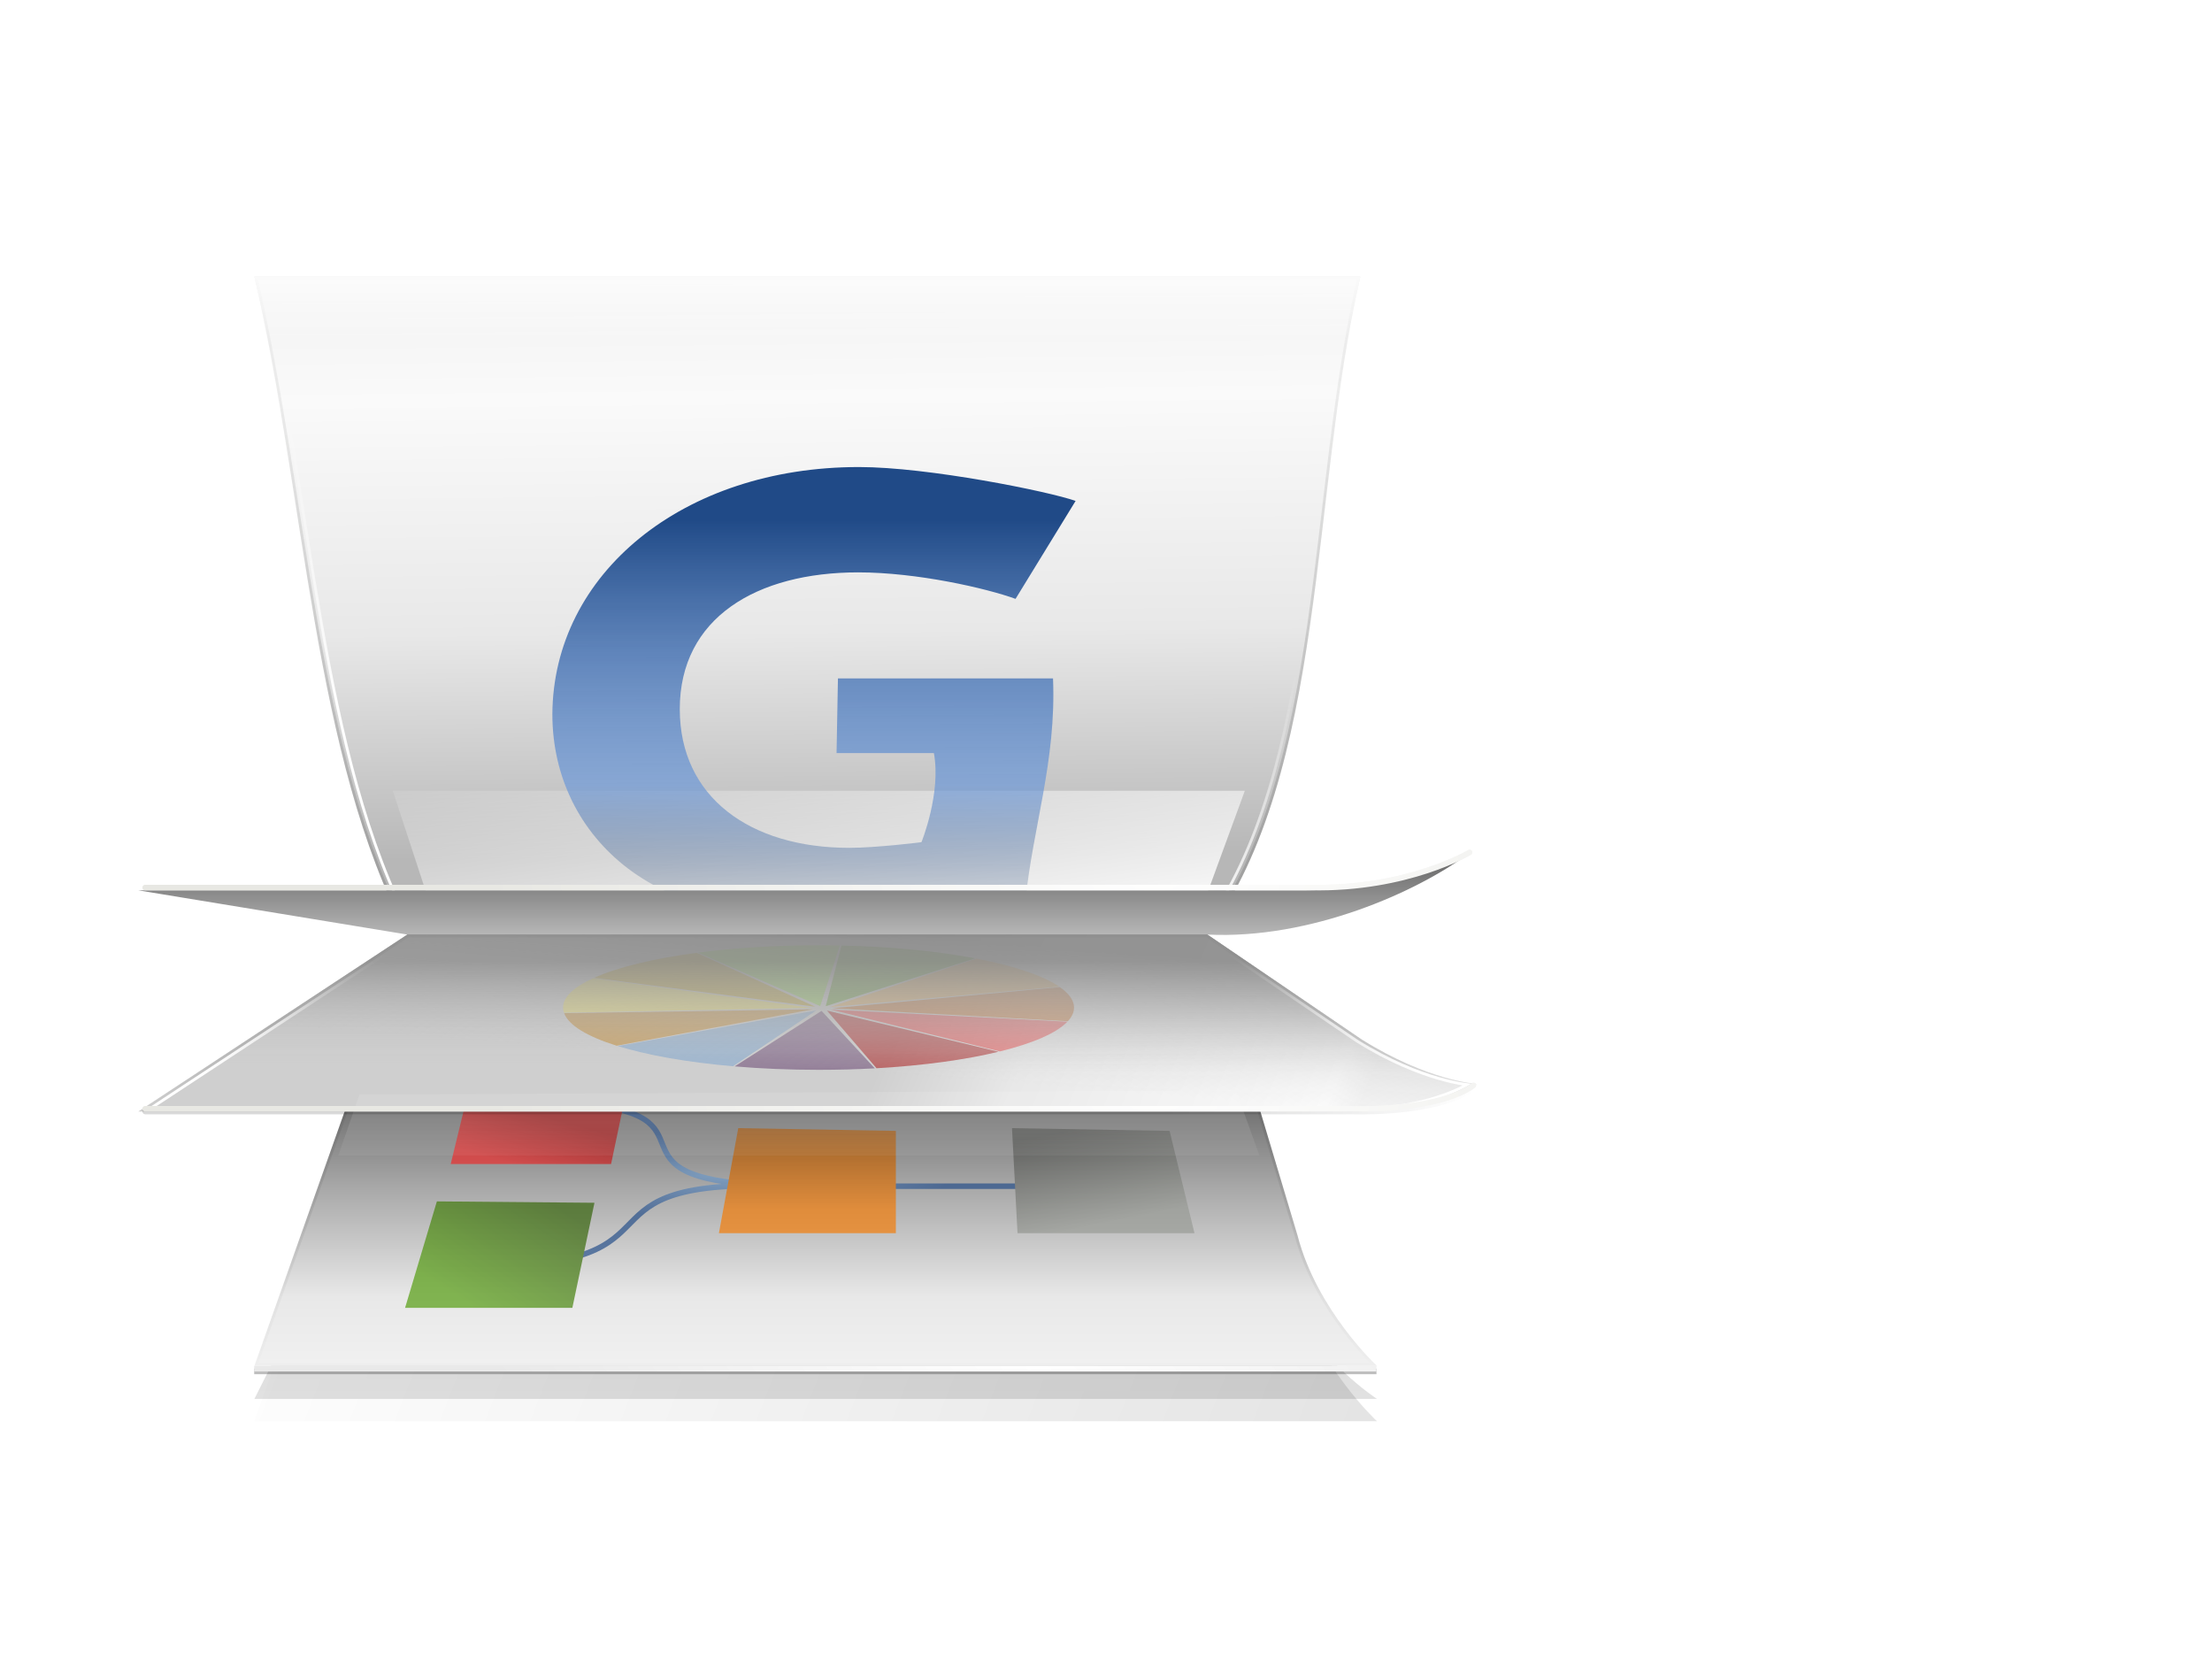 <svg xmlns="http://www.w3.org/2000/svg" xmlns:svg="http://www.w3.org/2000/svg" xmlns:xlink="http://www.w3.org/1999/xlink" id="svg11300" width="400" height="300" version="1.0" style="enable-background:new"><defs id="defs3"><linearGradient id="linearGradient7890"><stop style="stop-color:#4e4f4c;stop-opacity:1" id="stop7892" offset="0"/><stop style="stop-color:#969993;stop-opacity:1" id="stop7894" offset="1"/></linearGradient><linearGradient id="linearGradient7882"><stop style="stop-color:#4e9a06;stop-opacity:1" id="stop7884" offset="0"/><stop style="stop-color:#306003;stop-opacity:1" id="stop7886" offset="1"/></linearGradient><linearGradient id="linearGradient7874"><stop style="stop-color:#ef2929;stop-opacity:1" id="stop7876" offset="0"/><stop style="stop-color:#aa0c0c;stop-opacity:1" id="stop7878" offset="1"/></linearGradient><linearGradient id="linearGradient7866"><stop style="stop-color:#f57900;stop-opacity:1" id="stop7868" offset="0"/><stop style="stop-color:#a65100;stop-opacity:1" id="stop7870" offset="1"/></linearGradient><linearGradient id="linearGradient7858"><stop style="stop-color:#729fcf;stop-opacity:1" id="stop7860" offset="0"/><stop style="stop-color:#204a87;stop-opacity:1" id="stop7862" offset="1"/></linearGradient><linearGradient id="linearGradient7850"><stop style="stop-color:#729fcf;stop-opacity:1" id="stop7852" offset="0"/><stop style="stop-color:#204a87;stop-opacity:1" id="stop7854" offset="1"/></linearGradient><linearGradient id="linearGradient7826"><stop style="stop-color:#282927;stop-opacity:1" id="stop7828" offset="0"/><stop style="stop-color:#282927;stop-opacity:0" id="stop7830" offset="1"/></linearGradient><linearGradient id="linearGradient7708"><stop style="stop-color:#fff;stop-opacity:1" id="stop7710" offset="0"/><stop style="stop-color:#fff;stop-opacity:0" id="stop7712" offset="1"/></linearGradient><linearGradient id="linearGradient7678"><stop style="stop-color:#000;stop-opacity:1" id="stop7680" offset="0"/><stop style="stop-color:#000;stop-opacity:0" id="stop7682" offset="1"/></linearGradient><linearGradient id="linearGradient7662"><stop style="stop-color:#fff;stop-opacity:1" id="stop7664" offset="0"/><stop style="stop-color:#e9e9e9;stop-opacity:1" id="stop7666" offset="1"/></linearGradient><linearGradient id="linearGradient7532"><stop style="stop-color:#000;stop-opacity:1" id="stop7534" offset="0"/><stop style="stop-color:#000;stop-opacity:0" id="stop7536" offset="1"/></linearGradient><linearGradient id="linearGradient7522"><stop style="stop-color:#fff;stop-opacity:1" id="stop7524" offset="0"/><stop style="stop-color:#fff;stop-opacity:0" id="stop7526" offset="1"/></linearGradient><linearGradient id="linearGradient7512"><stop style="stop-color:#000;stop-opacity:1" id="stop7514" offset="0"/><stop style="stop-color:#000;stop-opacity:0" id="stop7516" offset="1"/></linearGradient><linearGradient id="linearGradient7468"><stop style="stop-color:#000;stop-opacity:1" id="stop7470" offset="0"/><stop style="stop-color:#000;stop-opacity:0" id="stop7472" offset="1"/></linearGradient><linearGradient id="linearGradient7434"><stop style="stop-color:#8b8b8b;stop-opacity:1" id="stop7436" offset="0"/><stop style="stop-color:#cfcfcf;stop-opacity:0" id="stop7438" offset="1"/></linearGradient><linearGradient id="linearGradient7422"><stop id="stop7424" offset="0" style="stop-color:#5d5d5d;stop-opacity:1"/><stop style="stop-color:#a8a8a8;stop-opacity:1" id="stop7426" offset=".304"/><stop id="stop7428" offset=".608" style="stop-color:#e8e8e8;stop-opacity:1"/><stop id="stop7430" offset="1" style="stop-color:#f9f9f9;stop-opacity:1"/></linearGradient><linearGradient id="linearGradient7410"><stop style="stop-color:#cfcfcf;stop-opacity:1" id="stop7412" offset="0"/><stop id="stop7414" offset=".288" style="stop-color:#e8e8e8;stop-opacity:1"/><stop style="stop-color:#fafafa;stop-opacity:1" id="stop7416" offset=".931"/><stop style="stop-color:#f2f2f2;stop-opacity:1" id="stop7418" offset="1"/></linearGradient><linearGradient id="linearGradient7400"><stop id="stop7402" offset="0" style="stop-color:#b7b7b7;stop-opacity:1"/><stop style="stop-color:#e8e8e8;stop-opacity:1" id="stop7404" offset=".702"/><stop id="stop7406" offset=".931" style="stop-color:#fafafa;stop-opacity:1"/><stop id="stop7408" offset="1" style="stop-color:#f2f2f2;stop-opacity:1"/></linearGradient><linearGradient id="linearGradient7390"><stop style="stop-color:#fff;stop-opacity:1" id="stop7392" offset="0"/><stop style="stop-color:#fff;stop-opacity:0" id="stop7394" offset="1"/></linearGradient><linearGradient id="linearGradient7378"><stop style="stop-color:#204a87;stop-opacity:1" id="stop7380" offset="0"/><stop id="stop7386" offset=".655" style="stop-color:#6293da;stop-opacity:.627"/><stop style="stop-color:#132d52;stop-opacity:.066" id="stop7382" offset="1"/></linearGradient><linearGradient id="linearGradient7309"><stop style="stop-color:#fff;stop-opacity:1" id="stop7311" offset="0"/><stop style="stop-color:#fff;stop-opacity:0" id="stop7313" offset="1"/></linearGradient><linearGradient id="linearGradient7299"><stop style="stop-color:#fff;stop-opacity:1" id="stop7301" offset="0"/><stop style="stop-color:#fff;stop-opacity:0" id="stop7303" offset="1"/></linearGradient><linearGradient id="linearGradient7173"><stop style="stop-color:#fff;stop-opacity:1" id="stop7175" offset="0"/><stop style="stop-color:#e8e8e3;stop-opacity:1" id="stop7177" offset="1"/></linearGradient><linearGradient id="linearGradient7163"><stop style="stop-color:#fff;stop-opacity:1" id="stop7165" offset="0"/><stop style="stop-color:#ebebeb;stop-opacity:1" id="stop7167" offset="1"/></linearGradient><linearGradient id="linearGradient7137"><stop style="stop-color:#b7b7b7;stop-opacity:1" id="stop7139" offset="0"/><stop style="stop-color:#656565;stop-opacity:1" id="stop7141" offset="1"/></linearGradient><linearGradient id="linearGradient6359"><stop style="stop-color:#b7b7b7;stop-opacity:1" id="stop6361" offset="0"/><stop id="stop7135" offset=".389" style="stop-color:#e8e8e8;stop-opacity:1"/><stop style="stop-color:#fafafa;stop-opacity:1" id="stop7223" offset=".791"/><stop style="stop-color:#f2f2f2;stop-opacity:1" id="stop6363" offset="1"/></linearGradient><linearGradient id="linearGradient6951"><stop id="stop6953" offset="0" style="stop-color:#6e3d09;stop-opacity:1"/><stop style="stop-color:#ea8113;stop-opacity:1" id="stop6959" offset=".242"/><stop id="stop6961" offset=".621" style="stop-color:#5c3307;stop-opacity:1"/><stop id="stop6955" offset="1" style="stop-color:#e07c12;stop-opacity:1"/></linearGradient><linearGradient id="linearGradient6468"><stop id="stop6470" offset="0" style="stop-color:white;stop-opacity:1"/><stop id="stop6472" offset="1" style="stop-color:#b9b9b0;stop-opacity:1"/></linearGradient><linearGradient id="linearGradient8542"><stop id="stop8544" offset="0" style="stop-color:#5b676b;stop-opacity:1"/><stop id="stop8546" offset="1" style="stop-color:#141718;stop-opacity:1"/></linearGradient><linearGradient id="linearGradient6500"><stop id="stop6502" offset="0" style="stop-color:#857c63;stop-opacity:1"/><stop id="stop6504" offset="1" style="stop-color:#221f19;stop-opacity:1"/></linearGradient><linearGradient id="linearGradient6939"><stop id="stop6941" offset="0" style="stop-color:#bdbdbd;stop-opacity:1"/><stop style="stop-color:#e2e2e2;stop-opacity:1" id="stop6947" offset=".333"/><stop id="stop6949" offset=".667" style="stop-color:#a3a3a3;stop-opacity:1"/><stop id="stop6943" offset="1" style="stop-color:#ddd;stop-opacity:1"/></linearGradient><linearGradient id="linearGradient6536"><stop id="stop6538" offset="0" style="stop-color:#d87711;stop-opacity:1"/><stop style="stop-color:#f3ae66;stop-opacity:1" id="stop6540" offset=".242"/><stop id="stop6542" offset=".621" style="stop-color:#713e08;stop-opacity:1"/><stop id="stop6544" offset="1" style="stop-color:#e07c12;stop-opacity:1"/></linearGradient><linearGradient id="linearGradient6963"><stop id="stop6965" offset="0" style="stop-color:#696969;stop-opacity:1"/><stop id="stop6967" offset="1" style="stop-color:#000;stop-opacity:1"/></linearGradient><clipPath id="clipPath7948" clipPathUnits="userSpaceOnUse"><path id="path7950" d="M 126,141.25 C 139.634,141.221 156.696,137.764 169.875,119.25 L 254.5,182 L 258,260.5 L 159,209.5 L 126,141.25 z" style="opacity:.578;fill:#000;fill-opacity:1;fill-rule:evenodd;stroke:none;stroke-width:20;stroke-linecap:round;stroke-linejoin:miter;marker:none;marker-start:none;marker-mid:none;marker-end:none;stroke-miterlimit:4;stroke-dasharray:none;stroke-dashoffset:0;stroke-opacity:1;visibility:visible;display:inline;overflow:visible;enable-background:accumulate"/></clipPath><linearGradient id="linearGradient5596"><stop style="stop-color:#000;stop-opacity:0" id="stop5598" offset="0"/><stop id="stop5604" offset=".881" style="stop-color:#000;stop-opacity:0"/><stop style="stop-color:#000;stop-opacity:1" id="stop5600" offset="1"/></linearGradient><linearGradient id="linearGradient6193"><stop style="stop-color:#fff;stop-opacity:1" id="stop6195" offset="0"/><stop id="stop6197" offset=".833" style="stop-color:#c3c3c3;stop-opacity:1"/><stop style="stop-color:#f0f0f0;stop-opacity:1" id="stop6199" offset="1"/></linearGradient><linearGradient id="linearGradient6457"><stop style="stop-color:#5b676b;stop-opacity:1" id="stop6459" offset="0"/><stop id="stop6463" offset=".816" style="stop-color:#000;stop-opacity:1"/><stop style="stop-color:#606e73;stop-opacity:1" id="stop6461" offset="1"/></linearGradient><clipPath id="clipPath6405" clipPathUnits="userSpaceOnUse"><path id="path6407" d="M 78.352,58.821 C 78.352,58.821 92.988,89.127 127.229,88.272 C 198.983,86.464 211.566,48.879 213.366,43.456 C 215.166,38.033 217.921,38.855 218.557,43.867 C 241.96,257.162 56.148,165.645 49.549,129.317 C 78.953,119.971 76.952,109.184 77.452,97.684 L 78.352,58.821 z" style="fill:none;fill-opacity:1;fill-rule:evenodd;stroke:#000;stroke-width:1;stroke-linecap:butt;stroke-linejoin:miter;marker:none;marker-start:none;marker-mid:none;marker-end:none;stroke-miterlimit:10;stroke-dasharray:none;stroke-dashoffset:0;stroke-opacity:1;visibility:visible;display:inline;overflow:visible"/></clipPath><linearGradient id="linearGradient6275"><stop id="stop6277" offset="0" style="stop-color:#c0baab;stop-opacity:1"/><stop id="stop6279" offset="1" style="stop-color:#bfb9a9;stop-opacity:.176"/></linearGradient><linearGradient id="linearGradient6482"><stop id="stop6484" offset="0" style="stop-color:black;stop-opacity:1"/><stop id="stop6486" offset="1" style="stop-color:black;stop-opacity:0"/></linearGradient><linearGradient id="linearGradient6597"><stop id="stop6599" offset="0" style="stop-color:#b5ae9c;stop-opacity:1"/><stop style="stop-color:#8e8469;stop-opacity:1" id="stop6605" offset=".342"/><stop style="stop-color:#39352a;stop-opacity:1" id="stop6601" offset=".642"/><stop id="stop6603" offset="1" style="stop-color:#5c5443;stop-opacity:1"/></linearGradient><clipPath id="clipPath11269" clipPathUnits="userSpaceOnUse"><path id="path11271" d="M 216.009,214.873 C 222.291,214.628 226.791,208.795 227.252,202.005 C 231.601,137.979 236.242,85.543 236.242,85.543 C 236.638,84.171 235.319,82.05 233.605,82.05 L 46.313,82.175 C 46.313,82.175 34.787,202.781 34.787,202.781 C 34.158,208.226 33.103,212.786 27.15,214.887 L 216.009,214.873 z" style="fill:none;fill-opacity:1;fill-rule:nonzero;stroke:#204a87;stroke-width:1;stroke-linecap:butt;stroke-linejoin:round;marker:none;marker-start:none;marker-mid:none;marker-end:none;stroke-miterlimit:4;stroke-dasharray:none;stroke-dashoffset:0;stroke-opacity:1;visibility:visible;display:block"/></clipPath><clipPath id="clipPath11237" clipPathUnits="userSpaceOnUse"><path style="fill:none;fill-opacity:1;fill-rule:nonzero;stroke:#000;stroke-width:1;stroke-linecap:round;stroke-linejoin:round;stroke-miterlimit:4;stroke-dasharray:none;stroke-opacity:1" id="path11239" d="M 22.339,208.609 C 22.458,210.913 24.864,213.217 27.151,213.217 L 199.21,213.217 C 201.497,213.217 203.663,210.913 203.544,208.609 L 198.4,57.926 C 198.281,55.622 195.875,53.068 193.588,53.068 L 120.7,53.068 C 118.036,53.068 113.92,51.571 113.001,47.193 L 109.643,31.182 C 108.865,27.47 105.298,26.002 103.011,26.001 L 21.153,25.938 C 18.867,25.938 16.887,27.742 17.007,30.046 L 22.339,208.609 z"/></clipPath><linearGradient id="linearGradient3983"><stop style="stop-color:#fff;stop-opacity:.876" id="stop3984" offset="0"/><stop style="stop-color:#fffffe;stop-opacity:0" id="stop3985" offset="1"/></linearGradient><linearGradient id="linearGradient3096"><stop id="stop3098" offset="0" style="stop-color:#424242;stop-opacity:1"/><stop id="stop3100" offset="1" style="stop-color:#777;stop-opacity:1"/></linearGradient><linearGradient id="linearGradient5048"><stop style="stop-color:black;stop-opacity:0" id="stop5050" offset="0"/><stop id="stop5056" offset=".5" style="stop-color:black;stop-opacity:1"/><stop style="stop-color:black;stop-opacity:0" id="stop5052" offset="1"/></linearGradient><linearGradient id="linearGradient9766"><stop id="stop7348" offset="0" style="stop-color:#3468a0;stop-opacity:1"/><stop id="stop5904" offset=".222" style="stop-color:#5d91c9;stop-opacity:1"/><stop style="stop-color:#8bb0d9;stop-opacity:1" id="stop7350" offset=".593"/><stop style="stop-color:#74a2d1;stop-opacity:1" id="stop9770" offset="1"/></linearGradient><linearGradient id="linearGradient5729"><stop style="stop-color:#000;stop-opacity:1" id="stop5731" offset="0"/><stop style="stop-color:#fff;stop-opacity:1" id="stop5733" offset="1"/></linearGradient><linearGradient id="linearGradient5750" x1="-9" x2="249" y1="144" y2="144" gradientTransform="translate(-240,-300)" gradientUnits="userSpaceOnUse" xlink:href="#linearGradient5729"/><mask id="mask5746" maskUnits="userSpaceOnUse"><rect style="opacity:1;color:#000;fill:url(#linearGradient5750);fill-opacity:1;fill-rule:evenodd;stroke:none;stroke-width:1;stroke-linecap:round;stroke-linejoin:round;marker:none;marker-start:none;marker-mid:none;marker-end:none;stroke-miterlimit:4;stroke-dasharray:none;stroke-dashoffset:0;stroke-opacity:1;visibility:visible;display:inline;overflow:visible;enable-background:accumulate" id="rect5748" width="258" height="266" x="-249" y="-289" rx="6.711" ry="4.759" transform="scale(-1,1)"/></mask><linearGradient id="linearGradient1789"><stop style="stop-color:#767676;stop-opacity:1" id="stop1790" offset="0"/><stop style="stop-color:#b9b9b9;stop-opacity:1" id="stop1791" offset="1"/></linearGradient><linearGradient id="linearGradient127"><stop id="stop128" offset="0" style="stop-color:#fff;stop-opacity:1"/><stop id="stop129" offset="1" style="stop-color:#fff;stop-opacity:0"/></linearGradient><linearGradient id="linearGradient13970" x1="21.354" x2="20.796" y1="26.384" y2="50.771" gradientTransform="matrix(6.027,0,0,4.109,12.961,19.788)" gradientUnits="userSpaceOnUse" xlink:href="#linearGradient127"/><linearGradient id="linearGradient13974" x1="21.354" x2="20.796" y1="26.384" y2="50.771" gradientTransform="matrix(1.184,0,0,0.807,0.514,0.665)" gradientUnits="userSpaceOnUse" xlink:href="#linearGradient127"/><linearGradient id="linearGradient13978" x1="21.354" x2="20.796" y1="26.384" y2="50.771" gradientTransform="matrix(0.78,0,0,0.532,1.284,1.391)" gradientUnits="userSpaceOnUse" xlink:href="#linearGradient127"/><linearGradient id="linearGradient14008" x1="21.354" x2="20.796" y1="26.384" y2="50.771" gradientTransform="matrix(0.811,0,6.0966242e-2,0.553,-6.652,-1.583)" gradientUnits="userSpaceOnUse" xlink:href="#linearGradient127"/><linearGradient id="linearGradient5135" x1="21.354" x2="20.796" y1="26.384" y2="50.771" gradientTransform="matrix(0.665,0,0,0.453,3.165,3.058)" gradientUnits="userSpaceOnUse" xlink:href="#linearGradient127"/><linearGradient id="linearGradient8540" x1="26.163" x2="24.329" y1="30.543" y2="30.985" gradientUnits="userSpaceOnUse" xlink:href="#linearGradient8534"/><radialGradient id="radialGradient8522" cx="18.558" cy="22.3" r="19.229" fx="18.558" fy="22.3" gradientTransform="matrix(1.773,-1.847562e-16,1.351402e-16,1.297,-16.34,-6.616)" gradientUnits="userSpaceOnUse" xlink:href="#linearGradient6500"/><linearGradient id="linearGradient6488" x1="32.35" x2="21.213" y1="28.083" y2="30.293" gradientTransform="translate(-3.837,0.346)" gradientUnits="userSpaceOnUse" xlink:href="#linearGradient6482"/><radialGradient id="radialGradient1366" cx="24.446" cy="35.878" r="20.531" fx="24.446" fy="35.878" gradientTransform="matrix(2.049,-1.696401e-32,0,2.049,-25.65,-37.311)" gradientUnits="userSpaceOnUse" xlink:href="#linearGradient11520"/><radialGradient id="radialGradient1356" cx="30.204" cy="44.565" r="6.566" fx="30.204" fy="44.565" gradientTransform="matrix(1,0,0,0.338,2.220359e-14,29.482)" gradientUnits="userSpaceOnUse" xlink:href="#linearGradient11508"/><radialGradient id="radialGradient1354" cx="27.577" cy="15.048" r="3.834" fx="27.577" fy="15.048" gradientTransform="matrix(1.243,2.106784e-16,-2.106784e-16,1.243,-6.714,-3.743)" gradientUnits="userSpaceOnUse" xlink:href="#linearGradient11494"/><radialGradient id="radialGradient1352" cx="27.577" cy="16.049" r="3.834" fx="27.577" fy="16.049" gradientTransform="matrix(1.243,2.106784e-16,-2.106784e-16,1.243,-6.714,-3.743)" gradientUnits="userSpaceOnUse" xlink:href="#linearGradient11494"/><radialGradient id="radialGradient1350" cx="24.446" cy="35.878" r="20.531" fx="24.446" fy="35.878" gradientTransform="matrix(1.995,-1.651527e-32,0,1.995,-24.325,-35.701)" gradientUnits="userSpaceOnUse" xlink:href="#linearGradient11520"/><radialGradient id="radialGradient1348" cx="30.204" cy="44.565" r="6.566" fx="30.204" fy="44.565" gradientTransform="matrix(1,0,0,0.338,-1.353344e-14,29.482)" gradientUnits="userSpaceOnUse" xlink:href="#linearGradient11508"/><radialGradient id="radialGradient11532" cx="30.204" cy="44.565" r="6.566" fx="30.204" fy="44.565" gradientTransform="matrix(1,0,0,0.338,3.185827e-15,29.482)" gradientUnits="userSpaceOnUse" xlink:href="#linearGradient11508"/><radialGradient id="radialGradient11526" cx="24.446" cy="35.878" r="20.531" fx="24.446" fy="35.878" gradientTransform="matrix(1.995,-1.651527e-32,0,1.995,-24.325,-35.701)" gradientUnits="userSpaceOnUse" xlink:href="#linearGradient11520"/><radialGradient id="radialGradient11514" cx="30.204" cy="44.565" r="6.566" fx="30.204" fy="44.565" gradientTransform="matrix(1,0,0,0.338,2.166583e-14,29.482)" gradientUnits="userSpaceOnUse" xlink:href="#linearGradient11508"/><radialGradient id="radialGradient11504" cx="27.577" cy="16.049" r="3.834" fx="27.577" fy="16.049" gradientTransform="matrix(1.243,2.106784e-16,-2.106784e-16,1.243,-6.714,-3.743)" gradientUnits="userSpaceOnUse" xlink:href="#linearGradient11494"/><radialGradient id="radialGradient11500" cx="27.577" cy="15.048" r="3.834" fx="27.577" fy="15.048" gradientTransform="matrix(1.243,2.106784e-16,-2.106784e-16,1.243,-6.714,-3.743)" gradientUnits="userSpaceOnUse" xlink:href="#linearGradient11494"/><radialGradient id="radialGradient11441" cx="12.071" cy="39.143" r="8.5" fx="12.071" fy="39.143" gradientTransform="matrix(1,0,0,0.487,0,20.065)" gradientUnits="userSpaceOnUse" xlink:href="#linearGradient11399"/><linearGradient id="linearGradient11439" x1="13.267" x2="26.759" y1="19.774" y2="33.462" gradientTransform="translate(-60.857,0.429)" gradientUnits="userSpaceOnUse" xlink:href="#linearGradient11415"/><linearGradient id="linearGradient11427" x1="9.696" x2="35.68" y1="9.346" y2="39.034" gradientTransform="translate(-60.571,0)" gradientUnits="userSpaceOnUse" xlink:href="#linearGradient11415"/><linearGradient id="linearGradient11425" x1="15.828" x2="43.616" y1="3.774" y2="34.462" gradientTransform="translate(-60.286,-0.286)" gradientUnits="userSpaceOnUse" xlink:href="#linearGradient11415"/><linearGradient id="linearGradient11399"><stop id="stop11401" offset="0" style="stop-color:#000;stop-opacity:1"/><stop id="stop11403" offset="1" style="stop-color:#000;stop-opacity:0"/></linearGradient><linearGradient id="linearGradient11415"><stop id="stop11417" offset="0" style="stop-color:#204a87;stop-opacity:0"/><stop style="stop-color:#204a87;stop-opacity:1" id="stop11423" offset=".5"/><stop id="stop11419" offset="1" style="stop-color:#204a87;stop-opacity:0"/></linearGradient><linearGradient id="linearGradient11494"><stop id="stop11496" offset="0" style="stop-color:#ef2929;stop-opacity:1"/><stop id="stop11498" offset="1" style="stop-color:#ef2929;stop-opacity:0"/></linearGradient><linearGradient id="linearGradient11508"><stop id="stop11510" offset="0" style="stop-color:#000;stop-opacity:1"/><stop id="stop11512" offset="1" style="stop-color:#000;stop-opacity:0"/></linearGradient><linearGradient id="linearGradient11520"><stop id="stop11522" offset="0" style="stop-color:#fff;stop-opacity:1"/><stop id="stop11524" offset="1" style="stop-color:#dcdcdc;stop-opacity:1"/></linearGradient><linearGradient id="linearGradient6958"><stop style="stop-color:white;stop-opacity:1" id="stop6960" offset="0"/><stop style="stop-color:#b9b9b0;stop-opacity:1" id="stop6962" offset="1"/></linearGradient><linearGradient id="linearGradient6940"><stop style="stop-color:#857c63;stop-opacity:1" id="stop6942" offset="0"/><stop style="stop-color:#221f19;stop-opacity:1" id="stop6944" offset="1"/></linearGradient><linearGradient id="linearGradient6928"><stop style="stop-color:#6e3d09;stop-opacity:1" id="stop6930" offset="0"/><stop id="stop6932" offset=".242" style="stop-color:#ea8113;stop-opacity:1"/><stop style="stop-color:#5c3307;stop-opacity:1" id="stop6934" offset=".621"/><stop style="stop-color:#e07c12;stop-opacity:1" id="stop6936" offset="1"/></linearGradient><linearGradient id="linearGradient6917"><stop style="stop-color:#bdbdbd;stop-opacity:1" id="stop6919" offset="0"/><stop id="stop6921" offset=".333" style="stop-color:#e2e2e2;stop-opacity:1"/><stop style="stop-color:#a3a3a3;stop-opacity:1" id="stop6923" offset=".667"/><stop style="stop-color:#ddd;stop-opacity:1" id="stop6925" offset="1"/></linearGradient><linearGradient id="linearGradient6910"><stop style="stop-color:#696969;stop-opacity:1" id="stop6912" offset="0"/><stop style="stop-color:#000;stop-opacity:1" id="stop6914" offset="1"/></linearGradient><linearGradient id="linearGradient8534"><stop style="stop-color:black;stop-opacity:1" id="stop8536" offset="0"/><stop style="stop-color:black;stop-opacity:0" id="stop8538" offset="1"/></linearGradient><linearGradient id="linearGradient6891"><stop style="stop-color:#5b676b;stop-opacity:1" id="stop6893" offset="0"/><stop style="stop-color:#141718;stop-opacity:1" id="stop6895" offset="1"/></linearGradient><radialGradient id="radialGradient6129" cx="16.25" cy="26.906" r="12.313" fx="16.25" fy="26.906" gradientTransform="matrix(1,0,0,0.19,0,21.785)" gradientUnits="userSpaceOnUse" xlink:href="#linearGradient6111"/><radialGradient id="radialGradient6004" cx="128.75" cy="-47.055" r="86.75" fx="128.75" fy="-47.055" gradientTransform="matrix(1,0,0,0.586,0,35.745)" gradientUnits="userSpaceOnUse" xlink:href="#linearGradient5998"/><radialGradient id="radialGradient5993" cx="167" cy="38.462" r="46" fx="167" fy="38.462" gradientTransform="matrix(1.597,0,0,1.242,-99.664,3.626)" gradientUnits="userSpaceOnUse" xlink:href="#linearGradient5865"/><radialGradient id="radialGradient5989" cx="167" cy="38.462" r="46" fx="167" fy="38.462" gradientTransform="matrix(2.608,0,0,-2.029,-306.49,315.978)" gradientUnits="userSpaceOnUse" xlink:href="#linearGradient5865"/><radialGradient id="radialGradient5984" cx="167" cy="38.462" r="46" fx="167" fy="38.462" gradientTransform="matrix(1.597,0,0,1.242,-99.664,3.626)" gradientUnits="userSpaceOnUse" xlink:href="#linearGradient5865"/><radialGradient id="radialGradient6311" cx="23.486" cy="30.026" r="20.557" fx="23.486" fy="30.026" gradientTransform="matrix(1.733,0,0,1.733,-17.21,-20.839)" gradientUnits="userSpaceOnUse" xlink:href="#linearGradient6305"/><radialGradient id="radialGradient6300" cx="20.892" cy="64.568" r="5.257" fx="20.892" fy="64.568" gradientTransform="matrix(0.23,0,0,0.23,4.614,3.98)" gradientUnits="userSpaceOnUse" xlink:href="#aigrd3"/><radialGradient id="radialGradient6298" cx="20.892" cy="114.568" r="5.256" fx="20.892" fy="114.568" gradientTransform="matrix(0.23,0,0,0.23,4.614,3.98)" gradientUnits="userSpaceOnUse" xlink:href="#aigrd2"/><linearGradient id="linearGradient6264" x1="21.933" x2="21.933" y1="24.627" y2="7.109" gradientTransform="matrix(1.099,0,0,-0.798,-1.954,37.324)" gradientUnits="userSpaceOnUse" xlink:href="#linearGradient7648"/><linearGradient id="linearGradient6276"><stop style="stop-color:black;stop-opacity:0" id="stop6278" offset="0"/><stop id="stop6280" offset=".5" style="stop-color:black;stop-opacity:1"/><stop style="stop-color:black;stop-opacity:0" id="stop6282" offset="1"/></linearGradient><linearGradient id="linearGradient7648" x1="21.933" x2="21.933" y1="24.627" y2="7.109" gradientUnits="userSpaceOnUse" style="stroke-dasharray:none;stroke-miterlimit:4;stroke-width:1.217"><stop style="stop-color:#8595bc;stop-opacity:1" id="stop7650" offset="0"/><stop style="stop-color:#041a3b;stop-opacity:1" id="stop7652" offset="1"/></linearGradient><linearGradient id="linearGradient4542"><stop style="stop-color:#000;stop-opacity:1" id="stop4544" offset="0"/><stop style="stop-color:#000;stop-opacity:0" id="stop4546" offset="1"/></linearGradient><linearGradient id="linearGradient6131"><stop id="stop6267" offset="0" style="stop-color:#fff;stop-opacity:1"/><stop id="stop6135" offset="1" style="stop-color:#f8f8f8;stop-opacity:1"/></linearGradient><radialGradient id="radialGradient6137" cx="20.892" cy="64.568" r="5.257" fx="20.892" fy="64.568" gradientUnits="userSpaceOnUse"><stop style="stop-color:#f0f0f0" id="stop6139" offset="0"/><stop style="stop-color:#9a9a9a;stop-opacity:1" id="stop6141" offset="1"/></radialGradient><radialGradient id="radialGradient6143" cx="20.892" cy="114.568" r="5.256" fx="20.892" fy="114.568" gradientUnits="userSpaceOnUse"><stop style="stop-color:#f0f0f0" id="stop6145" offset="0"/><stop style="stop-color:#9a9a9a;stop-opacity:1" id="stop6147" offset="1"/></radialGradient><linearGradient id="linearGradient6149"><stop id="stop6151" offset="0" style="stop-color:#a3a3a3;stop-opacity:1"/><stop id="stop6153" offset="1" style="stop-color:#4c4c4c;stop-opacity:1"/></linearGradient><linearGradient id="linearGradient6155"><stop id="stop6157" offset="0" style="stop-color:#fafafa;stop-opacity:1"/><stop id="stop6159" offset="1" style="stop-color:#bbb;stop-opacity:1"/></linearGradient><radialGradient id="radialGradient4548" cx="24.307" cy="42.078" r="15.822" fx="24.307" fy="42.078" gradientTransform="matrix(1,0,0,0.285,0,30.089)" gradientUnits="userSpaceOnUse" xlink:href="#linearGradient4542"/><linearGradient id="linearGradient6063"><stop style="stop-color:#000;stop-opacity:0" id="stop6065" offset="0"/><stop style="stop-color:#000;stop-opacity:1" id="stop6067" offset="1"/></linearGradient><linearGradient id="linearGradient6988"><stop style="stop-color:#204a87;stop-opacity:1" id="stop6990" offset="0"/><stop style="stop-color:#204a87;stop-opacity:0" id="stop6992" offset="1"/></linearGradient><linearGradient id="linearGradient6980"><stop style="stop-color:#fff;stop-opacity:1" id="stop6982" offset="0"/><stop style="stop-color:#fff;stop-opacity:0" id="stop6984" offset="1"/></linearGradient><linearGradient id="linearGradient6962"><stop style="stop-color:#000;stop-opacity:.223" id="stop6964" offset="0"/><stop style="stop-color:#000;stop-opacity:1" id="stop6966" offset="1"/></linearGradient><linearGradient id="linearGradient6922"><stop style="stop-color:#709bd2;stop-opacity:1" id="stop6924" offset="0"/><stop id="stop6234" offset="0" style="stop-color:#a0a7b1;stop-opacity:1"/><stop style="stop-color:#284f80;stop-opacity:1" id="stop6236" offset=".573"/><stop id="stop7010" offset=".823" style="stop-color:#213855;stop-opacity:1"/><stop style="stop-color:#4dc9b0;stop-opacity:1" id="stop6926" offset="1"/></linearGradient><linearGradient id="linearGradient6904"><stop style="stop-color:#fff;stop-opacity:1" id="stop6906" offset="0"/><stop id="stop6226" offset=".4" style="stop-color:#fff;stop-opacity:1"/><stop id="stop6228" offset=".759" style="stop-color:#cecece;stop-opacity:1"/><stop style="stop-color:#c2c2c2;stop-opacity:1" id="stop6101" offset=".895"/><stop style="stop-color:#d0d0d0;stop-opacity:1" id="stop6908" offset="1"/></linearGradient><linearGradient id="linearGradient5843"><stop id="stop5845" offset="0" style="stop-color:#b7b7b7;stop-opacity:1"/><stop id="stop5847" offset="1" style="stop-color:#d3d3d3;stop-opacity:0"/></linearGradient><linearGradient id="linearGradient5629"><stop style="stop-color:#000;stop-opacity:1" id="stop5631" offset="0"/><stop style="stop-color:#000;stop-opacity:0" id="stop5633" offset="1"/></linearGradient><linearGradient id="linearGradient5619"><stop style="stop-color:#a9a9a9;stop-opacity:1" id="stop5621" offset="0"/><stop style="stop-color:#fff;stop-opacity:1" id="stop5623" offset="1"/></linearGradient><linearGradient id="linearGradient5561"><stop style="stop-color:#d4d4d4;stop-opacity:1" id="stop5563" offset="0"/><stop style="stop-color:#fff;stop-opacity:1" id="stop5565" offset="1"/></linearGradient><linearGradient id="linearGradient5567" x1="97.5" x2="77.5" y1="29" y2="217" gradientTransform="translate(0,-4)" gradientUnits="userSpaceOnUse" xlink:href="#linearGradient5561"/><linearGradient id="linearGradient5625" x1="187.5" x2="175" y1="41.125" y2="54.125" gradientTransform="translate(4.5,-6)" gradientUnits="userSpaceOnUse" xlink:href="#linearGradient5619"/><linearGradient id="linearGradient5635" x1="154" x2="234.5" y1="48.375" y2="52.875" gradientUnits="userSpaceOnUse" xlink:href="#linearGradient5629"/><linearGradient id="linearGradient5849" x1="164.5" x2="137.5" y1="39" y2="78" gradientTransform="translate(0,-4)" gradientUnits="userSpaceOnUse" xlink:href="#linearGradient5843"/><radialGradient id="radialGradient6110" cx="68.894" cy="31.079" r="49.721" fx="68.894" fy="31.079" gradientTransform="matrix(1.562,0,0,1.599,-39.36,-20.876)" gradientUnits="userSpaceOnUse" xlink:href="#linearGradient6922"/><linearGradient id="linearGradient6134" x1="71.099" x2="53.748" y1="104.372" y2="17.424" gradientUnits="userSpaceOnUse" xlink:href="#linearGradient6988"/><radialGradient id="radialGradient6152" cx="-82.887" cy="-12.695" r="46.288" fx="-82.887" fy="-12.695" gradientTransform="matrix(1,0,0,1.002,0,-6.960827e-3)" gradientUnits="userSpaceOnUse" xlink:href="#linearGradient6962"/><radialGradient id="radialGradient6154" cx="-82.887" cy="-12.695" r="46.288" fx="-82.887" fy="-12.695" gradientTransform="matrix(1,0,0,1.002,0,-6.960827e-3)" gradientUnits="userSpaceOnUse" xlink:href="#linearGradient6962"/><radialGradient id="radialGradient6156" cx="-87.404" cy="-19.908" r="46.288" fx="-87.404" fy="-19.908" gradientTransform="matrix(1,0,0,1.002,0,-6.960827e-3)" gradientUnits="userSpaceOnUse" xlink:href="#linearGradient6962"/><radialGradient id="radialGradient6158" cx="-82.887" cy="-12.695" r="46.288" fx="-82.887" fy="-12.695" gradientTransform="matrix(1,0,0,1.002,0,-6.960827e-3)" gradientUnits="userSpaceOnUse" xlink:href="#linearGradient6962"/><radialGradient id="radialGradient6160" cx="-83.664" cy="-20.006" r="46.288" fx="-83.664" fy="-20.006" gradientTransform="matrix(1.575,0,0,1.585,48.088,11.656)" gradientUnits="userSpaceOnUse" xlink:href="#linearGradient6904"/><radialGradient id="radialGradient6162" cx="-83.664" cy="-20.006" r="46.288" fx="-83.664" fy="-20.006" gradientTransform="matrix(1.211,2.1604066e-2,-2.174424e-2,1.218,17.188,6.131)" gradientUnits="userSpaceOnUse" xlink:href="#linearGradient6904"/><radialGradient id="radialGradient6164" cx="-83.664" cy="-20.006" r="46.288" fx="-83.664" fy="-20.006" gradientTransform="matrix(1.211,2.1604066e-2,-2.174424e-2,1.218,17.188,6.131)" gradientUnits="userSpaceOnUse" xlink:href="#linearGradient6904"/><radialGradient id="radialGradient6166" cx="-83.664" cy="-20.006" r="46.288" fx="-83.664" fy="-20.006" gradientTransform="matrix(1.211,2.1604066e-2,-2.174424e-2,1.218,17.188,6.131)" gradientUnits="userSpaceOnUse" xlink:href="#linearGradient6904"/><linearGradient id="linearGradient6168" x1="-69.821" x2="-61.804" y1="-24.358" y2="-38.092" gradientUnits="userSpaceOnUse" xlink:href="#linearGradient6063"/><linearGradient id="linearGradient6170" x1="-69.821" x2="-61.804" y1="-24.358" y2="-38.092" gradientUnits="userSpaceOnUse" xlink:href="#linearGradient6063"/><radialGradient id="radialGradient6172" cx="-77.074" cy="12.023" r="46.54" fx="-77.074" fy="12.023" gradientTransform="matrix(1,0,0,1.002,0,-6.9230273e-3)" gradientUnits="userSpaceOnUse" xlink:href="#linearGradient6980"/><radialGradient id="radialGradient6174" cx="-77.074" cy="12.023" r="46.54" fx="-77.074" fy="12.023" gradientTransform="matrix(1,0,0,1.002,0,-6.9230273e-3)" gradientUnits="userSpaceOnUse" xlink:href="#linearGradient6980"/><radialGradient id="radialGradient6176" cx="-77.074" cy="12.023" r="46.54" fx="-77.074" fy="12.023" gradientTransform="matrix(1,0,0,1.002,0,-6.9230273e-3)" gradientUnits="userSpaceOnUse" xlink:href="#linearGradient6980"/><linearGradient id="linearGradient4895" x1="126" x2="126" y1="229.095" y2="168.773" gradientTransform="translate(0,-6)" gradientUnits="userSpaceOnUse" xlink:href="#linearGradient6423"/><linearGradient id="linearGradient4893" x1="126" x2="126" y1="229.095" y2="168.773" gradientTransform="translate(0,-6)" gradientUnits="userSpaceOnUse" xlink:href="#linearGradient6423"/><linearGradient id="linearGradient4891" x1="126" x2="126" y1="229.095" y2="168.773" gradientTransform="translate(0,-6)" gradientUnits="userSpaceOnUse" xlink:href="#linearGradient6423"/><linearGradient id="linearGradient6429" x1="126" x2="126" y1="229.095" y2="168.773" gradientTransform="translate(0,-6)" gradientUnits="userSpaceOnUse" xlink:href="#linearGradient6423"/><radialGradient id="radialGradient6377" cx="25.38" cy="32.841" r="20.5" fx="25.38" fy="32.841" gradientTransform="matrix(1,0,0,0.902,0,2.195)" gradientUnits="userSpaceOnUse" xlink:href="#linearGradient6048"/><radialGradient id="radialGradient6375" cx="25.38" cy="32.841" r="20.5" fx="25.38" fy="32.841" gradientTransform="matrix(1,0,0,0.902,0,2.195)" gradientUnits="userSpaceOnUse" xlink:href="#linearGradient6048"/><radialGradient id="radialGradient6373" cx="25.38" cy="32.841" r="20.5" fx="25.38" fy="32.841" gradientTransform="matrix(1,0,0,0.902,0,2.195)" gradientUnits="userSpaceOnUse" xlink:href="#linearGradient6048"/><radialGradient id="radialGradient6371" cx="25.38" cy="32.841" r="20.5" fx="25.38" fy="32.841" gradientTransform="matrix(1,0,0,0.902,0,2.195)" gradientUnits="userSpaceOnUse" xlink:href="#linearGradient6048"/><radialGradient id="radialGradient6369" cx="25.38" cy="32.841" r="20.5" fx="25.38" fy="32.841" gradientTransform="matrix(1,0,0,0.902,0,2.195)" gradientUnits="userSpaceOnUse" xlink:href="#linearGradient6048"/><radialGradient id="radialGradient6367" cx="25.38" cy="32.841" r="20.5" fx="25.38" fy="32.841" gradientTransform="matrix(1,0,0,0.902,0,2.195)" gradientUnits="userSpaceOnUse" xlink:href="#linearGradient6048"/><radialGradient id="radialGradient6365" cx="25.38" cy="32.841" r="20.5" fx="25.38" fy="32.841" gradientTransform="matrix(1,0,0,0.902,0,2.195)" gradientUnits="userSpaceOnUse" xlink:href="#linearGradient6048"/><radialGradient id="radialGradient6363" cx="25.38" cy="32.841" r="20.5" fx="25.38" fy="32.841" gradientTransform="matrix(1,0,0,0.902,0,2.195)" gradientUnits="userSpaceOnUse" xlink:href="#linearGradient6048"/><radialGradient id="radialGradient6361" cx="25.38" cy="32.841" r="20.5" fx="25.38" fy="32.841" gradientTransform="matrix(1,0,0,0.902,0,2.195)" gradientUnits="userSpaceOnUse" xlink:href="#linearGradient6048"/><radialGradient id="radialGradient6359" cx="25.38" cy="32.841" r="20.5" fx="25.38" fy="32.841" gradientTransform="matrix(1,0,0,0.902,0,2.195)" gradientUnits="userSpaceOnUse" xlink:href="#linearGradient6048"/><radialGradient id="radialGradient6357" cx="25.38" cy="32.841" r="20.5" fx="25.38" fy="32.841" gradientTransform="matrix(1,0,0,0.902,0,2.195)" gradientUnits="userSpaceOnUse" xlink:href="#linearGradient6048"/><radialGradient id="radialGradient6355" cx="25.38" cy="32.841" r="20.5" fx="25.38" fy="32.841" gradientTransform="matrix(1,0,0,0.902,0,2.195)" gradientUnits="userSpaceOnUse" xlink:href="#linearGradient6048"/><radialGradient id="radialGradient6353" cx="25.38" cy="32.841" r="20.5" fx="25.38" fy="32.841" gradientTransform="matrix(1,0,0,0.902,0,2.195)" gradientUnits="userSpaceOnUse" xlink:href="#linearGradient6048"/><radialGradient id="radialGradient6351" cx="25.38" cy="32.841" r="20.5" fx="25.38" fy="32.841" gradientTransform="matrix(1,0,0,0.902,0,2.195)" gradientUnits="userSpaceOnUse" xlink:href="#linearGradient6048"/><radialGradient id="radialGradient6349" cx="25.38" cy="32.841" r="20.5" fx="25.38" fy="32.841" gradientTransform="matrix(1,0,0,0.902,0,2.195)" gradientUnits="userSpaceOnUse" xlink:href="#linearGradient6048"/><radialGradient id="radialGradient6347" cx="25.38" cy="32.841" r="20.5" fx="25.38" fy="32.841" gradientTransform="matrix(1,0,0,0.902,0,2.195)" gradientUnits="userSpaceOnUse" xlink:href="#linearGradient6048"/><radialGradient id="radialGradient6345" cx="25.38" cy="32.841" r="20.5" fx="25.38" fy="32.841" gradientTransform="matrix(1,0,0,0.902,0,2.195)" gradientUnits="userSpaceOnUse" xlink:href="#linearGradient6048"/><radialGradient id="radialGradient6343" cx="25.38" cy="32.841" r="20.5" fx="25.38" fy="32.841" gradientTransform="matrix(1,0,0,0.902,0,2.195)" gradientUnits="userSpaceOnUse" xlink:href="#linearGradient6048"/><radialGradient id="radialGradient6341" cx="25.38" cy="32.841" r="20.5" fx="25.38" fy="32.841" gradientTransform="matrix(1,0,0,0.902,0,2.195)" gradientUnits="userSpaceOnUse" xlink:href="#linearGradient6048"/><linearGradient id="linearGradient6283" x1="66.25" x2="124.5" y1="96.125" y2="96.125" gradientTransform="translate(0,-10)" gradientUnits="userSpaceOnUse" xlink:href="#linearGradient6277"/><clipPath id="clipPath6263" clipPathUnits="userSpaceOnUse"><path style="opacity:1;color:#000;fill:#204a87;fill-opacity:1;fill-rule:evenodd;stroke:none;stroke-width:.18;stroke-linecap:round;stroke-linejoin:miter;marker:none;marker-start:none;marker-mid:none;marker-end:none;stroke-miterlimit:4;stroke-dasharray:none;stroke-dashoffset:0;stroke-opacity:1;visibility:visible;display:inline;overflow:visible" id="path6265" d="M 44.043 22.696 A 20.557 20.557 0 1 1 2.929,22.696 A 20.557 20.557 0 1 1 44.043 22.696 z" transform="matrix(3.434,0,0,3.069,51.402,58.899)"/></clipPath><radialGradient id="radialGradient6171" cx="23.486" cy="15.469" r="20.557" fx="23.486" fy="15.469" gradientTransform="matrix(1.46,-9.2511345e-3,8.5730382e-3,1.424,-10.934,-6.339)" gradientUnits="userSpaceOnUse" xlink:href="#linearGradient6110"/><radialGradient id="radialGradient6054" cx="25.38" cy="32.841" r="20.5" fx="25.38" fy="32.841" gradientTransform="matrix(1,0,0,0.902,0,2.195)" gradientUnits="userSpaceOnUse" xlink:href="#linearGradient6048"/><radialGradient id="radialGradient6042" cx="24.449" cy="18.095" r="21.557" fx="24.449" fy="18.095" gradientTransform="matrix(1.317,0,-4.9153484e-5,1.297,-8.706,-7.319)" gradientUnits="userSpaceOnUse" xlink:href="#linearGradient6036"/><radialGradient id="radialGradient5974" cx="70.23" cy="92.579" r="68.412" fx="70.23" fy="92.579" gradientTransform="matrix(1.41,0,0,0.393,-28.766,52.173)" gradientUnits="userSpaceOnUse" xlink:href="#linearGradient5968"/><radialGradient id="radialGradient7073" cx="16.25" cy="26.906" r="12.313" fx="16.25" fy="26.906" gradientTransform="matrix(1,0,0,0.19,0,21.785)" gradientUnits="userSpaceOnUse" xlink:href="#linearGradient6111"/><linearGradient id="linearGradient2446"><stop style="stop-color:#fff;stop-opacity:1" id="stop2448" offset="0"/><stop style="stop-color:#fff;stop-opacity:0" id="stop2450" offset="1"/></linearGradient><linearGradient id="linearGradient6129"><stop style="stop-color:#696969;stop-opacity:1" id="stop6131" offset="0"/><stop style="stop-color:#000;stop-opacity:1" id="stop6133" offset="1"/></linearGradient><linearGradient id="linearGradient6118"><stop style="stop-color:#6e3d09;stop-opacity:1" id="stop6121" offset="0"/><stop id="stop6123" offset=".242" style="stop-color:#ea8113;stop-opacity:1"/><stop style="stop-color:#5c3307;stop-opacity:1" id="stop6125" offset=".621"/><stop style="stop-color:#e07c12;stop-opacity:1" id="stop6127" offset="1"/></linearGradient><linearGradient id="linearGradient6104"><stop style="stop-color:#bdbdbd;stop-opacity:1" id="stop6106" offset="0"/><stop id="stop6108" offset=".333" style="stop-color:#e2e2e2;stop-opacity:1"/><stop style="stop-color:#a3a3a3;stop-opacity:1" id="stop6110" offset=".667"/><stop style="stop-color:#ddd;stop-opacity:1" id="stop6116" offset="1"/></linearGradient><linearGradient id="linearGradient16370"><stop style="stop-color:#50534b;stop-opacity:.464" id="stop16372" offset="0"/><stop style="stop-color:#50534b;stop-opacity:0" id="stop16374" offset="1"/></linearGradient><radialGradient id="radialGradient16376" cx="27.125" cy="45.625" r="22.5" fx="27.125" fy="45.625" gradientTransform="matrix(1,0,0,0.2,0,36.5)" gradientUnits="userSpaceOnUse" xlink:href="#linearGradient16370"/><linearGradient id="linearGradient4394"><stop style="stop-color:#818181;stop-opacity:1" id="stop5137" offset="0"/><stop id="stop5139" offset=".5" style="stop-color:#fff;stop-opacity:1"/><stop style="stop-color:#bebebe;stop-opacity:1" id="stop4398" offset="1"/></linearGradient><linearGradient id="linearGradient5147" x1="3.669" x2="46.099" y1="27.982" y2="27.982" gradientTransform="translate(54.501,-4.377)" gradientUnits="userSpaceOnUse" xlink:href="#linearGradient4394"/><linearGradient id="linearGradient8391"><stop style="stop-color:#b87202;stop-opacity:1" id="stop8393" offset="0"/><stop style="stop-color:#8f5902;stop-opacity:0" id="stop8395" offset="1"/></linearGradient><linearGradient id="linearGradient7625"><stop style="stop-color:#505b5f;stop-opacity:1" id="stop7627" offset="0"/><stop style="stop-color:#2e3436;stop-opacity:1" id="stop7629" offset="1"/></linearGradient><linearGradient id="linearGradient5333"><stop style="stop-color:#555753;stop-opacity:0" id="stop5335" offset="0"/><stop style="stop-color:#555753;stop-opacity:1" id="stop5341" offset=".5"/><stop style="stop-color:#555753;stop-opacity:0" id="stop5337" offset="1"/></linearGradient><linearGradient id="linearGradient5325"><stop style="stop-color:#555753;stop-opacity:1" id="stop5327" offset="0"/><stop style="stop-color:#555753;stop-opacity:0" id="stop5329" offset="1"/></linearGradient><linearGradient id="linearGradient5229"><stop id="stop5231" offset="0" style="stop-color:#969993;stop-opacity:1"/><stop id="stop5237" offset=".5" style="stop-color:#d4d8d0;stop-opacity:1"/><stop id="stop5233" offset="1" style="stop-color:#abaea7;stop-opacity:1"/></linearGradient><linearGradient id="linearGradient11940"><stop id="stop11942" offset="0" style="stop-color:#fcf18f;stop-opacity:1"/><stop id="stop11944" offset="1" style="stop-color:#fcf18f;stop-opacity:0"/></linearGradient><linearGradient id="linearGradient11932"><stop id="stop11934" offset="0" style="stop-color:#b59300;stop-opacity:1"/><stop id="stop11936" offset="1" style="stop-color:#b59300;stop-opacity:0"/></linearGradient><linearGradient id="linearGradient11924"><stop id="stop11926" offset="0" style="stop-color:#000;stop-opacity:1"/><stop id="stop11928" offset="1" style="stop-color:#000;stop-opacity:0"/></linearGradient><linearGradient id="linearGradient11916"><stop id="stop11918" offset="0" style="stop-color:#8b7200;stop-opacity:1"/><stop id="stop11920" offset="1" style="stop-color:#544500;stop-opacity:0"/></linearGradient><linearGradient id="linearGradient11124"><stop id="stop11126" offset="0" style="stop-color:#fff;stop-opacity:1"/><stop id="stop11128" offset="1" style="stop-color:#fff;stop-opacity:0"/></linearGradient><linearGradient id="linearGradient19124"><stop style="stop-color:#fcf18f;stop-opacity:1" id="stop19126" offset="0"/><stop style="stop-color:#fcf8ce;stop-opacity:1" id="stop19128" offset="1"/></linearGradient><linearGradient id="linearGradient19116"><stop style="stop-color:#987c00;stop-opacity:1" id="stop19118" offset="0"/><stop style="stop-color:#5f4d00;stop-opacity:1" id="stop19120" offset="1"/></linearGradient><linearGradient id="linearGradient19108"><stop style="stop-color:#edd400;stop-opacity:0" id="stop19110" offset="0"/><stop style="stop-color:#b8a500;stop-opacity:1" id="stop19112" offset="1"/></linearGradient><linearGradient id="linearGradient18320"><stop style="stop-color:#e9b96e;stop-opacity:1" id="stop18322" offset="0"/><stop style="stop-color:#b88433;stop-opacity:1" id="stop18324" offset="1"/></linearGradient><linearGradient id="linearGradient14520"><stop style="stop-color:#fcfae2;stop-opacity:0" id="stop14522" offset="0"/><stop style="stop-color:#b8ab27;stop-opacity:1" id="stop14524" offset="1"/></linearGradient><linearGradient id="linearGradient14526" x1="23.411" x2="21.685" y1=".822" y2="6.411" gradientTransform="scale(0.832,1.202)" gradientUnits="userSpaceOnUse" xlink:href="#linearGradient14520"/><linearGradient id="linearGradient18326" x1="11.712" x2="15.544" y1="31.134" y2="33.482" gradientTransform="matrix(1.228,0,0,1.408,-1.889,-14.166)" gradientUnits="userSpaceOnUse" xlink:href="#linearGradient18320"/><linearGradient id="linearGradient19114" x1="31.654" x2="28.394" y1="3.48" y2="12.564" gradientTransform="scale(0.828,1.208)" gradientUnits="userSpaceOnUse" xlink:href="#linearGradient19108"/><linearGradient id="linearGradient11152" x1="15.751" x2="24.77" y1="11.247" y2="29.503" gradientTransform="matrix(0.832,0,0,1.202,100.11,-33.109)" gradientUnits="userSpaceOnUse" xlink:href="#linearGradient14520"/><linearGradient id="linearGradient11154" x1="11.712" x2="15.544" y1="31.134" y2="33.482" gradientTransform="matrix(0.934,0,0,1.071,100.11,-33.109)" gradientUnits="userSpaceOnUse" xlink:href="#linearGradient18320"/><linearGradient id="linearGradient11156" x1="20.19" x2="29.476" y1="13.216" y2="19.211" gradientTransform="matrix(0.828,0,0,1.208,100.11,-33.109)" gradientUnits="userSpaceOnUse" xlink:href="#linearGradient19108"/><linearGradient id="linearGradient11930" x1="8.165" x2="33.965" y1="35.224" y2="4.882" gradientTransform="scale(0.825,1.213)" gradientUnits="userSpaceOnUse" xlink:href="#linearGradient11924"/><linearGradient id="linearGradient11938" x1="27.062" x2="34.06" y1="16.267" y2="2.781" gradientTransform="scale(0.801,1.249)" gradientUnits="userSpaceOnUse" xlink:href="#linearGradient11932"/><linearGradient id="linearGradient11946" x1="14.395" x2="16.707" y1="4.431" y2="-.485" gradientTransform="scale(0.838,1.193)" gradientUnits="userSpaceOnUse" xlink:href="#linearGradient11940"/><linearGradient id="linearGradient13466" x1="8.165" x2="33.965" y1="35.224" y2="4.882" gradientTransform="matrix(0.825,0,0,1.213,17.092,-2.523)" gradientUnits="userSpaceOnUse" xlink:href="#linearGradient11924"/><linearGradient id="linearGradient13472" x1="22.481" x2="24.142" y1="7.256" y2="2.65" gradientTransform="scale(0.827,1.21)" gradientUnits="userSpaceOnUse" xlink:href="#linearGradient11916"/><linearGradient id="linearGradient1949" x1="31.654" x2="28.394" y1="3.48" y2="12.564" gradientTransform="scale(0.828,1.208)" gradientUnits="userSpaceOnUse" xlink:href="#linearGradient19108"/><linearGradient id="linearGradient1951" x1="11.712" x2="15.544" y1="31.134" y2="33.482" gradientTransform="matrix(1.228,0,0,1.408,-1.889,-14.166)" gradientUnits="userSpaceOnUse" xlink:href="#linearGradient18320"/><linearGradient id="linearGradient1953" x1="14.395" x2="16.707" y1="4.431" y2="-.485" gradientTransform="scale(0.838,1.193)" gradientUnits="userSpaceOnUse" xlink:href="#linearGradient11940"/><linearGradient id="linearGradient1955" x1="27.062" x2="34.06" y1="16.267" y2="2.781" gradientTransform="scale(0.801,1.249)" gradientUnits="userSpaceOnUse" xlink:href="#linearGradient11932"/><linearGradient id="linearGradient1957" x1="23.411" x2="21.685" y1=".822" y2="6.411" gradientTransform="scale(0.832,1.202)" gradientUnits="userSpaceOnUse" xlink:href="#linearGradient14520"/><linearGradient id="linearGradient1959" x1="22.481" x2="24.142" y1="7.256" y2="2.65" gradientTransform="scale(0.827,1.21)" gradientUnits="userSpaceOnUse" xlink:href="#linearGradient11916"/><linearGradient id="linearGradient4295" x1="32.368" x2="35.239" y1="6.059" y2="-3.664" gradientTransform="matrix(0.81,0.164,-0.239,1.186,0,0)" gradientUnits="userSpaceOnUse" xlink:href="#linearGradient11916"/><linearGradient id="linearGradient4300" x1="23.411" x2="21.685" y1=".822" y2="6.411" gradientTransform="matrix(0.816,0.165,-0.238,1.178,8.298,0.198)" gradientUnits="userSpaceOnUse" xlink:href="#linearGradient14520"/><linearGradient id="linearGradient4303" x1="43.605" x2="48.134" y1="9.661" y2="1.575" gradientTransform="matrix(0.785,0.158,-0.247,1.224,0,0)" gradientUnits="userSpaceOnUse" xlink:href="#linearGradient11932"/><linearGradient id="linearGradient4306" x1="28.251" x2="29.906" y1="1.55" y2="-2.337" gradientTransform="matrix(0.822,0.166,-0.236,1.17,0,0)" gradientUnits="userSpaceOnUse" xlink:href="#linearGradient11940"/><linearGradient id="linearGradient4309" x1="11.712" x2="15.544" y1="31.134" y2="33.482" gradientTransform="matrix(1.204,0.243,-0.278,1.38,9.249,-14.062)" gradientUnits="userSpaceOnUse" xlink:href="#linearGradient18320"/><linearGradient id="linearGradient4312" x1="41.323" x2="38.269" y1="-3.198" y2="11.366" gradientTransform="matrix(0.811,0.164,-0.239,1.184,0,0)" gradientUnits="userSpaceOnUse" xlink:href="#linearGradient19108"/><linearGradient id="linearGradient5235" x1="-32.138" x2="-23.287" y1="11.797" y2="11.797" gradientTransform="scale(1.089,0.918)" gradientUnits="userSpaceOnUse" xlink:href="#linearGradient5229"/><linearGradient id="linearGradient3805" x1="24.743" x2="31.589" y1="2.311" y2="2.438" gradientTransform="matrix(0.821,0.715,-0.603,0.692,80.257,0)" gradientUnits="userSpaceOnUse" xlink:href="#linearGradient4394"/><radialGradient id="radialGradient7631" cx="8.912" cy="34.748" r="7.998" fx="9.037" fy="34.483" gradientTransform="matrix(1.13,0,0,0.885,81.159,-0.427)" gradientUnits="userSpaceOnUse" xlink:href="#linearGradient7625"/><linearGradient id="linearGradient8397" x1="33.883" x2="38.881" y1="12.904" y2="6.917" gradientTransform="matrix(1.013,0,0,0.987,80.257,0)" gradientUnits="userSpaceOnUse" xlink:href="#linearGradient11924"/><linearGradient id="linearGradient10683" x1="32.457" x2="41.377" y1="16.203" y2="5.404" gradientTransform="matrix(0.941,3.585626e-2,-4.041451e-2,1.061,81.287,-1.039)" gradientUnits="userSpaceOnUse" xlink:href="#linearGradient11924"/><linearGradient id="linearGradient10685" x1="32.457" x2="40.451" y1="16.203" y2="7.711" gradientTransform="matrix(0.941,-2.95352e-2,3.328987e-2,1.061,79.803,0.144)" gradientUnits="userSpaceOnUse" xlink:href="#linearGradient11924"/><linearGradient id="linearGradient6945" x1="19.395" x2="23.109" y1="30.001" y2="33.439" gradientUnits="userSpaceOnUse" xlink:href="#linearGradient6939"/><linearGradient id="linearGradient6957" x1="28.059" x2="37.092" y1="18.868" y2="27.205" gradientUnits="userSpaceOnUse" xlink:href="#linearGradient6951"/><radialGradient id="radialGradient6969" cx="15.415" cy="35.357" r="7.579" fx="15.415" fy="35.357" gradientTransform="matrix(1.371,-2.9677427e-2,-2.8921569e-2,1.439,-6.919,-16.212)" gradientUnits="userSpaceOnUse" xlink:href="#linearGradient6963"/><linearGradient id="linearGradient2452" x1="13.236" x2="7.752" y1="37.752" y2="42.282" gradientTransform="matrix(1.182,0,0,1.182,-4.287,-8.352)" gradientUnits="userSpaceOnUse" xlink:href="#linearGradient2446"/><radialGradient id="radialGradient6117" cx="16.25" cy="26.906" r="12.313" fx="16.25" fy="26.906" gradientTransform="matrix(1,0,0,0.19,0,21.785)" gradientUnits="userSpaceOnUse" xlink:href="#linearGradient6111"/><linearGradient id="linearGradient2214" x1="21.904" x2="21.834" y1="37.631" y2="35.209" gradientTransform="scale(1.396,0.717)" gradientUnits="userSpaceOnUse" xlink:href="#linearGradient3525"/><linearGradient id="linearGradient2212" x1="21.904" x2="21.834" y1="37.631" y2="34.53" gradientTransform="scale(1.396,0.717)" gradientUnits="userSpaceOnUse" xlink:href="#linearGradient3525"/><radialGradient id="radialGradient3559" cx="22.431" cy="45.91" r="6.794" fx="22.431" fy="45.91" gradientTransform="scale(1.337,0.748)" gradientUnits="userSpaceOnUse" xlink:href="#linearGradient3553"/><linearGradient id="linearGradient3549" x1="19.257" x2="26.853" y1="29.613" y2="35.936" gradientTransform="scale(1.356,0.738)" gradientUnits="userSpaceOnUse" xlink:href="#linearGradient3543"/><linearGradient id="linearGradient3541" x1="21.904" x2="21.834" y1="37.631" y2="35.209" gradientTransform="scale(1.396,0.717)" gradientUnits="userSpaceOnUse" xlink:href="#linearGradient3525"/><linearGradient id="linearGradient3537" x1="21.904" x2="21.834" y1="37.631" y2="34.53" gradientTransform="scale(1.396,0.717)" gradientUnits="userSpaceOnUse" xlink:href="#linearGradient3525"/><linearGradient id="linearGradient3533" x1="21.904" x2="21.94" y1="37.631" y2="33.667" gradientTransform="scale(1.396,0.717)" gradientUnits="userSpaceOnUse" xlink:href="#linearGradient3525"/><radialGradient id="radialGradient3514" cx="29.876" cy="29.83" r="19.779" fx="29.876" fy="30.13" gradientTransform="scale(1.014,0.986)" gradientUnits="userSpaceOnUse" xlink:href="#linearGradient3506"/><radialGradient id="radialGradient3134" cx="27.931" cy="28.353" r="21.557" fx="27.931" fy="28.353" gradientTransform="matrix(1.281,9.741127e-4,-9.59875e-4,1.262,-7.826,-7.468)" gradientUnits="userSpaceOnUse" xlink:href="#linearGradient3128"/><linearGradient id="linearGradient3120"><stop id="stop3122" offset="0" style="stop-color:#a5a5ae;stop-opacity:1"/><stop id="stop3124" offset="1" style="stop-color:#59595e;stop-opacity:1"/></linearGradient><linearGradient id="linearGradient3128"><stop id="stop3130" offset="0" style="stop-color:#e7e7f3;stop-opacity:1"/><stop id="stop3132" offset="1" style="stop-color:#dcdce6;stop-opacity:1"/></linearGradient><linearGradient id="linearGradient3506"><stop style="stop-color:#000;stop-opacity:0" id="stop3508" offset="0"/><stop style="stop-color:#000;stop-opacity:.059" id="stop3510" offset="1"/></linearGradient><linearGradient id="linearGradient3525"><stop style="stop-color:#fff;stop-opacity:.644" id="stop3527" offset="0"/><stop style="stop-color:#fff;stop-opacity:0" id="stop3529" offset="1"/></linearGradient><linearGradient id="linearGradient3543"><stop style="stop-color:#a4a4a4;stop-opacity:1" id="stop3545" offset="0"/><stop style="stop-color:#6b6b6b;stop-opacity:1" id="stop3547" offset="1"/></linearGradient><linearGradient id="linearGradient3553"><stop style="stop-color:#000;stop-opacity:1" id="stop3555" offset="0"/><stop style="stop-color:#000;stop-opacity:0" id="stop3557" offset="1"/></linearGradient><linearGradient id="linearGradient2281"><stop id="stop2283" offset="0" style="stop-color:#fff;stop-opacity:1"/><stop id="stop2285" offset="1" style="stop-color:#e4e4f0;stop-opacity:1"/></linearGradient><linearGradient id="linearGradient2300"><stop style="stop-color:#fff;stop-opacity:.893" id="stop2302" offset="0"/><stop style="stop-color:#fff;stop-opacity:0" id="stop2304" offset="1"/></linearGradient><linearGradient id="linearGradient259"><stop id="stop260" offset="0" style="stop-color:#fafafa;stop-opacity:1"/><stop id="stop261" offset="1" style="stop-color:#bbb;stop-opacity:1"/></linearGradient><linearGradient id="linearGradient269"><stop id="stop270" offset="0" style="stop-color:#a3a3a3;stop-opacity:1"/><stop id="stop271" offset="1" style="stop-color:#4c4c4c;stop-opacity:1"/></linearGradient><linearGradient id="linearGradient15662"><stop id="stop15664" offset="0" style="stop-color:#fff;stop-opacity:1"/><stop id="stop15666" offset="1" style="stop-color:#f8f8f8;stop-opacity:1"/></linearGradient><radialGradient id="aigrd2" cx="20.892" cy="114.568" r="5.256" fx="20.892" fy="114.568" gradientUnits="userSpaceOnUse"><stop style="stop-color:#f0f0f0" id="stop15566" offset="0"/><stop style="stop-color:#9a9a9a;stop-opacity:1" id="stop15568" offset="1"/></radialGradient><radialGradient id="aigrd3" cx="20.892" cy="64.568" r="5.257" fx="20.892" fy="64.568" gradientUnits="userSpaceOnUse"><stop style="stop-color:#f0f0f0" id="stop15573" offset="0"/><stop style="stop-color:#9a9a9a;stop-opacity:1" id="stop15575" offset="1"/></radialGradient><linearGradient id="linearGradient10283"><stop style="stop-color:#000;stop-opacity:.238" id="stop10285" offset="0"/><stop style="stop-color:#000;stop-opacity:0" id="stop10287" offset="1"/></linearGradient><linearGradient id="linearGradient6111"><stop id="stop6113" offset="0" style="stop-color:#000;stop-opacity:1"/><stop id="stop6115" offset="1" style="stop-color:#000;stop-opacity:0"/></linearGradient><linearGradient id="aigrd8" x1="106.025" x2="118.348" y1="81.176" y2="98.883" gradientUnits="userSpaceOnUse"><stop id="stop12960" offset="0" style="stop-color:#c09287"/><stop id="stop12962" offset="1" style="stop-color:#803926"/></linearGradient><linearGradient id="aigrd9" x1="105.818" x2="118.2" y1="78.108" y2="95.9" gradientUnits="userSpaceOnUse"><stop id="stop12967" offset="0" style="stop-color:#c1553a"/><stop id="stop12969" offset="1" style="stop-color:#803926"/></linearGradient><linearGradient id="aigrd10" x1="107.867" x2="126.111" y1="84.758" y2="94.8" gradientUnits="userSpaceOnUse"><stop id="stop12974" offset="0" style="stop-color:#2c7894"/><stop id="stop12976" offset="1" style="stop-color:#0e3d47"/></linearGradient><linearGradient id="aigrd11" x1="105.092" x2="124.82" y1="75.11" y2="92.612" gradientUnits="userSpaceOnUse"><stop id="stop12981" offset="0" style="stop-color:#3fa6cc"/><stop id="stop12983" offset="1" style="stop-color:#00687a"/></linearGradient><linearGradient id="aigrd12" x1="90.831" x2="115.517" y1="89.11" y2="100.653" gradientUnits="userSpaceOnUse"><stop id="stop12988" offset="0" style="stop-color:#e8f066"/><stop id="stop12990" offset="1" style="stop-color:#777a34"/></linearGradient><linearGradient id="aigrd13" x1="97.241" x2="118.302" y1="82.094" y2="99.298" gradientUnits="userSpaceOnUse"><stop id="stop12995" offset="0" style="stop-color:#e8f066"/><stop id="stop12997" offset="1" style="stop-color:#949941"/></linearGradient><linearGradient id="linearGradient6262"><stop id="stop6264" offset="0" style="stop-color:#ef2929;stop-opacity:1"/><stop id="stop6266" offset="1" style="stop-color:#f68383;stop-opacity:1"/></linearGradient><linearGradient id="linearGradient5752"><stop id="stop5754" offset="0" style="stop-color:#fff;stop-opacity:1"/><stop id="stop5756" offset="1" style="stop-color:#d2e4f6;stop-opacity:1"/></linearGradient><linearGradient id="linearGradient5968"><stop id="stop5970" offset="0" style="stop-color:#000;stop-opacity:1"/><stop id="stop5972" offset="1" style="stop-color:#000;stop-opacity:0"/></linearGradient><linearGradient id="linearGradient6036"><stop style="stop-color:#e7e7f3;stop-opacity:1" id="stop6038" offset="0"/><stop id="stop6044" offset=".668" style="stop-color:#68689f;stop-opacity:.727"/><stop style="stop-color:#acacc7;stop-opacity:.863" id="stop6046" offset=".905"/><stop style="stop-color:#5c5c81;stop-opacity:1" id="stop6040" offset="1"/></linearGradient><linearGradient id="linearGradient6048"><stop id="stop6050" offset="0" style="stop-color:#fff;stop-opacity:1"/><stop id="stop6052" offset="1" style="stop-color:#fff;stop-opacity:0"/></linearGradient><linearGradient id="linearGradient6096"><stop style="stop-color:#1f59be;stop-opacity:0" id="stop6100" offset="0"/><stop style="stop-color:#002271;stop-opacity:1" id="stop6098" offset="1"/></linearGradient><linearGradient id="linearGradient6110"><stop style="stop-color:#fff;stop-opacity:0" id="stop6114" offset="0"/><stop id="stop6120" offset=".405" style="stop-color:#fff;stop-opacity:0"/><stop style="stop-color:#fff;stop-opacity:1" id="stop6112" offset="1"/></linearGradient><linearGradient id="linearGradient6277"><stop id="stop5915" offset="0" style="stop-color:#fff;stop-opacity:1"/><stop id="stop6281" offset="1" style="stop-color:#fff;stop-opacity:0"/></linearGradient><linearGradient id="linearGradient6423"><stop id="stop6425" offset="0" style="stop-color:#fff;stop-opacity:1"/><stop id="stop6427" offset="1" style="stop-color:#fff;stop-opacity:0"/></linearGradient><linearGradient id="linearGradient5865"><stop id="stop5867" offset="0" style="stop-color:#fff;stop-opacity:1"/><stop id="stop5869" offset="1" style="stop-color:#fff;stop-opacity:0"/></linearGradient><linearGradient id="linearGradient6305"><stop style="stop-color:#204a87;stop-opacity:0" id="stop6309" offset="0"/><stop style="stop-color:#204a87;stop-opacity:1" id="stop6307" offset="1"/></linearGradient><linearGradient id="linearGradient5998"><stop id="stop6000" offset="0" style="stop-color:#fff;stop-opacity:1"/><stop id="stop6002" offset="1" style="stop-color:#fff;stop-opacity:0"/></linearGradient><linearGradient id="linearGradient6355" x1="140.5" x2="139.5" y1="159" y2="54" gradientTransform="translate(0,-4)" gradientUnits="userSpaceOnUse" xlink:href="#linearGradient6359"/><linearGradient id="linearGradient6357" x1="159.5" x2="159.5" y1="173.104" y2="159" gradientTransform="translate(0,-4)" gradientUnits="userSpaceOnUse" xlink:href="#linearGradient7137"/><radialGradient id="radialGradient7187" cx="208.321" cy="149.467" r="120.75" fx="208.321" fy="149.467" gradientTransform="matrix(0.998,5.547002e-2,-4.7619048e-2,0.857,7.868,14.83)" gradientUnits="userSpaceOnUse" xlink:href="#linearGradient7173"/><filter id="filter7219" width="1.007" height="1.213" x="-.003" y="-.107"><feGaussianBlur id="feGaussianBlur7221" stdDeviation=".328"/></filter><clipPath id="clipPath7229" clipPathUnits="userSpaceOnUse"><path style="opacity:1;fill:#729fcf;fill-opacity:1;fill-rule:evenodd;stroke:none;stroke-width:1.026px;stroke-linecap:butt;stroke-linejoin:miter;marker:none;marker-start:none;marker-mid:none;marker-end:none;stroke-miterlimit:4;stroke-dasharray:none;stroke-dashoffset:0;stroke-opacity:1;visibility:visible;display:inline;overflow:visible;enable-background:accumulate" id="path7231" d="M 46,50 L 246,50 C 236.867,89.738 239.991,139.282 218.333,169 L 73.667,169 C 56.672,137.106 55.204,89.685 46,50 z"/></clipPath><filter id="filter7293"><feGaussianBlur id="feGaussianBlur7295" stdDeviation=".797"/></filter><linearGradient id="linearGradient7305" x1="146" x2="158.121" y1="149.808" y2="102.177" gradientUnits="userSpaceOnUse" xlink:href="#linearGradient7299"/><linearGradient id="linearGradient7315" x1="170.28" x2="163" y1="174.5" y2="123.489" gradientUnits="userSpaceOnUse" xlink:href="#linearGradient7309"/><filter id="filter7369" width="1.158" height="2.177" x="-.079" y="-.589"><feGaussianBlur id="feGaussianBlur7371" stdDeviation="5.151"/></filter><linearGradient id="linearGradient7384" x1="158" x2="158" y1="94" y2="167.303" gradientTransform="translate(-2,0)" gradientUnits="userSpaceOnUse" xlink:href="#linearGradient7378"/><linearGradient id="linearGradient7396" x1="162.673" x2="162.673" y1="45.86" y2="61.546" gradientUnits="userSpaceOnUse" xlink:href="#linearGradient7390"/><linearGradient id="linearGradient7398" x1="169" x2="245.5" y1="173" y2="205.032" gradientTransform="translate(0,-4)" gradientUnits="userSpaceOnUse" xlink:href="#linearGradient7410"/><linearGradient id="linearGradient7420" x1="170" x2="170" y1="198.931" y2="264" gradientTransform="translate(0,-4)" gradientUnits="userSpaceOnUse" xlink:href="#linearGradient7422"/><linearGradient id="linearGradient7440" x1="161" x2="159" y1="169" y2="194.016" gradientUnits="userSpaceOnUse" xlink:href="#linearGradient7434"/><radialGradient id="radialGradient7444" cx="208.321" cy="149.467" r="120.75" fx="208.321" fy="149.467" gradientTransform="matrix(0.998,5.547002e-2,-4.7619048e-2,0.857,7.868,54.83)" gradientUnits="userSpaceOnUse" xlink:href="#linearGradient7173"/><filter id="filter7464" width="1.006" height="1.281" x="-.003" y="-.141"><feGaussianBlur id="feGaussianBlur7466" stdDeviation=".308"/></filter><linearGradient id="linearGradient7474" x1="210.688" x2="266.957" y1="198.388" y2="198.388" gradientTransform="translate(0,0.5)" gradientUnits="userSpaceOnUse" xlink:href="#linearGradient7468"/><clipPath id="clipPath7480" clipPathUnits="userSpaceOnUse"><path id="path7482" d="M 25,201 L 242.5,201 C 259,201.5 267,196 267,196 C 267,196 258.234,195.479 246.234,187.979 L 218.333,169 L 73.667,169 L 25,201 z" style="opacity:.704;fill:#3465a4;fill-opacity:1;fill-rule:evenodd;stroke:none;stroke-width:1.026px;stroke-linecap:butt;stroke-linejoin:miter;marker:none;marker-start:none;marker-mid:none;marker-end:none;stroke-miterlimit:4;stroke-dasharray:none;stroke-dashoffset:0;stroke-opacity:1;visibility:visible;display:inline;overflow:visible;enable-background:accumulate"/></clipPath><filter id="filter7508"><feGaussianBlur id="feGaussianBlur7510" stdDeviation=".685"/></filter><linearGradient id="linearGradient7518" x1="134" x2="134" y1="185.008" y2="201.032" gradientUnits="userSpaceOnUse" xlink:href="#linearGradient7512"/><linearGradient id="linearGradient7528" x1="174.738" x2="174.738" y1="185.055" y2="172.153" gradientUnits="userSpaceOnUse" xlink:href="#linearGradient7522"/><linearGradient id="linearGradient7538" x1="254" x2="52" y1="260" y2="181.311" gradientTransform="translate(0,10)" gradientUnits="userSpaceOnUse" xlink:href="#linearGradient7532"/><linearGradient id="linearGradient7598" x1="171" x2="171" y1="187" y2="317.311" gradientTransform="translate(0,6)" gradientUnits="userSpaceOnUse" xlink:href="#linearGradient7532"/><radialGradient id="radialGradient7668" cx="187.602" cy="236.241" r="101.97" fx="187.602" fy="236.241" gradientTransform="matrix(0.997,8.1679736e-2,-2.427065e-2,0.296,6.495,162.222)" gradientUnits="userSpaceOnUse" xlink:href="#linearGradient7662"/><clipPath id="clipPath7674" clipPathUnits="userSpaceOnUse"><path id="path7676" d="M 46,247 L 249,247 C 249,247 238.146,236.948 234.646,223.448 L 218.333,169 L 73.667,169 L 46,247 z" style="opacity:1;fill:#3465a4;fill-opacity:1;fill-rule:evenodd;stroke:none;stroke-width:1.026px;stroke-linecap:butt;stroke-linejoin:miter;marker:none;marker-start:none;marker-mid:none;marker-end:none;stroke-miterlimit:4;stroke-dasharray:none;stroke-dashoffset:0;stroke-opacity:1;visibility:visible;display:inline;overflow:visible;enable-background:accumulate"/></clipPath><linearGradient id="linearGradient7684" x1="147.5" x2="147.5" y1="218.25" y2="249.744" gradientUnits="userSpaceOnUse" xlink:href="#linearGradient7678"/><filter id="filter7702"><feGaussianBlur id="feGaussianBlur7704" stdDeviation=".211"/></filter><linearGradient id="linearGradient7714" x1="144.458" x2="144.458" y1="204.906" y2="219.406" gradientUnits="userSpaceOnUse" xlink:href="#linearGradient7708"/><filter id="filter7728" width="1.082" height="1.895" x="-.041" y="-.448"><feGaussianBlur id="feGaussianBlur7730" stdDeviation="2.856"/></filter><filter id="filter7802" width="1.006" height="2.182" x="-.003" y="-.591"><feGaussianBlur id="feGaussianBlur7804" stdDeviation=".246"/></filter><linearGradient id="linearGradient7808" x1="159" x2="159" y1="173.9" y2="194.086" gradientUnits="userSpaceOnUse" xlink:href="#linearGradient7434"/><linearGradient id="linearGradient7832" x1="158" x2="158" y1="116.351" y2="37.25" gradientUnits="userSpaceOnUse" xlink:href="#linearGradient7826"/><filter id="filter7834"><feGaussianBlur id="feGaussianBlur7836" stdDeviation=".399"/></filter><radialGradient id="radialGradient7856" cx="131.25" cy="190.832" r="30" fx="131.25" fy="190.832" gradientTransform="matrix(1,0,0,0.289,0,157.023)" gradientUnits="userSpaceOnUse" xlink:href="#linearGradient7850"/><radialGradient id="radialGradient7864" cx="131.5" cy="233.866" r="41.25" fx="131.5" fy="233.866" gradientTransform="matrix(1,0,0,0.188,0,168.308)" gradientUnits="userSpaceOnUse" xlink:href="#linearGradient7858"/><linearGradient id="linearGradient7872" x1="148" x2="148" y1="218.769" y2="204" gradientUnits="userSpaceOnUse" xlink:href="#linearGradient7866"/><linearGradient id="linearGradient7880" x1="92" x2="94.56" y1="210.5" y2="200.947" gradientUnits="userSpaceOnUse" xlink:href="#linearGradient7874"/><linearGradient id="linearGradient7888" x1="77.5" x2="90.375" y1="231.625" y2="211.625" gradientUnits="userSpaceOnUse" xlink:href="#linearGradient7882"/><linearGradient id="linearGradient7896" x1="196" x2="199.5" y1="204" y2="221.25" gradientUnits="userSpaceOnUse" xlink:href="#linearGradient7890"/><clipPath id="clipPath7975" clipPathUnits="userSpaceOnUse"><path style="opacity:1;fill:#c17d11;fill-opacity:1;fill-rule:evenodd;stroke:none;stroke-width:1.026px;stroke-linecap:butt;stroke-linejoin:miter;marker:none;marker-start:none;marker-mid:none;marker-end:none;stroke-miterlimit:4;stroke-dasharray:none;stroke-dashoffset:0;stroke-opacity:1;visibility:visible;display:inline;overflow:visible;enable-background:accumulate" id="path7977" d="M 568,132 A 91,91 0 1 1 386,132 A 91,91 0 1 1 568,132 z" transform="matrix(0.978,0,0,0.978,9.202,1.62)"/></clipPath><filter id="filter8163" width="1.096" height="1.25" x="-.048" y="-.125"><feGaussianBlur id="feGaussianBlur8165" stdDeviation="4.064"/></filter><filter id="filter8195" width="1.202" height="1.526" x="-.101" y="-.263"><feGaussianBlur id="feGaussianBlur8197" stdDeviation="8.549"/></filter></defs><g style="display:none" id="layer3"><rect id="rect6282" width="256" height="256" x="20" y="20" style="opacity:1;fill:#eeeeec;fill-opacity:1;fill-rule:nonzero;stroke:none;stroke-width:2;stroke-linecap:butt;stroke-linejoin:miter;marker:none;marker-start:none;marker-mid:none;marker-end:none;stroke-miterlimit:4;stroke-dasharray:none;stroke-dashoffset:0;stroke-opacity:1;visibility:visible;display:inline;overflow:visible;enable-background:accumulate"/></g><g style="display:inline" id="layer1"><path id="path7564" d="M 46,257 L 249,257 C 249,257 238.146,246.948 234.646,233.448 L 218.333,179 L 73.667,179 L 46,257 z" style="opacity:.335;fill:url(#linearGradient7538);fill-opacity:1;fill-rule:evenodd;stroke:none;stroke-width:1.026px;stroke-linecap:butt;stroke-linejoin:miter;marker:none;marker-start:none;marker-mid:none;marker-end:none;stroke-miterlimit:4;stroke-dasharray:none;stroke-dashoffset:0;stroke-opacity:1;visibility:visible;display:inline;overflow:visible;enable-background:accumulate;filter:url(#filter8195)"/><path style="opacity:.463;fill:url(#linearGradient7598);fill-opacity:1;fill-rule:evenodd;stroke:none;stroke-width:1.026px;stroke-linecap:butt;stroke-linejoin:miter;marker:none;marker-start:none;marker-mid:none;marker-end:none;stroke-miterlimit:4;stroke-dasharray:none;stroke-dashoffset:0;stroke-opacity:1;visibility:visible;display:inline;overflow:visible;filter:url(#filter8163);enable-background:accumulate" id="path7530" d="M 46,253 L 249,253 C 249,253 238.146,242.948 234.646,229.448 L 218.333,175 L 73.667,175 L 46,253 z" transform="matrix(1,0,0,0.705,0,74.603)"/><path id="path4998" d="M 46,247 L 249,247 C 249,247 238.146,236.948 234.646,223.448 L 218.333,169 L 73.667,169 L 46,247 z" style="fill:url(#linearGradient7420);fill-rule:evenodd;stroke:none;stroke-width:1.026px;stroke-linecap:butt;stroke-linejoin:miter;stroke-opacity:1;opacity:1;color:#000;fill-opacity:1;marker:none;marker-start:none;marker-mid:none;marker-end:none;stroke-miterlimit:4;stroke-dasharray:none;stroke-dashoffset:0;visibility:visible;display:inline;overflow:visible;enable-background:accumulate"/><g id="g8091" style="opacity:.67"><path id="path7844" d="M 108.5,200 C 130,203 106.523,214.5 145.5,214.5 C 145.5,214.5 190,214.5 190,214.5" style="fill:none;fill-rule:evenodd;stroke:url(#radialGradient7864);stroke-width:1px;stroke-linecap:butt;stroke-linejoin:miter;stroke-opacity:1"/><path id="path7838" d="M 86,192 L 81.5,210.5 L 110.5,210.5 L 114.5,191.5 L 86,192 z" style="fill:url(#linearGradient7880);fill-rule:evenodd;stroke:none;stroke-width:1px;stroke-linecap:butt;stroke-linejoin:miter;stroke-opacity:1;fill-opacity:1"/><path id="path7848" d="M 90,229 C 126.5,228 100.5,211.75 147.25,214.75" style="fill:none;fill-rule:evenodd;stroke:url(#radialGradient7856);stroke-width:1px;stroke-linecap:butt;stroke-linejoin:miter;stroke-opacity:1"/><path style="fill:url(#linearGradient7896);fill-rule:evenodd;stroke:none;stroke-width:1px;stroke-linecap:butt;stroke-linejoin:miter;stroke-opacity:1;fill-opacity:1" id="path7840" d="M 211.5,204.5 L 216,223 L 184,223 L 183,204 L 211.5,204.5 z"/><path id="path7842" d="M 162,204.5 L 162,223 L 130,223 L 133.5,204 L 162,204.5 z" style="fill:url(#linearGradient7872);fill-rule:evenodd;stroke:none;stroke-width:1px;stroke-linecap:butt;stroke-linejoin:miter;stroke-opacity:1;fill-opacity:1"/><path style="fill:url(#linearGradient7888);fill-rule:evenodd;stroke:none;stroke-width:1px;stroke-linecap:butt;stroke-linejoin:miter;stroke-opacity:1;fill-opacity:1" id="path7846" d="M 79,217.25 L 73.25,236.5 L 103.5,236.5 L 107.5,217.5 L 79,217.25 z"/></g><path style="fill:none;fill-rule:evenodd;stroke:url(#linearGradient7684);stroke-width:1.026px;stroke-linecap:butt;stroke-linejoin:miter;stroke-opacity:1;opacity:.276;color:#000;fill-opacity:1;marker:none;marker-start:none;marker-mid:none;marker-end:none;stroke-miterlimit:4;stroke-dasharray:none;stroke-dashoffset:0;visibility:visible;display:inline;overflow:visible;enable-background:accumulate;filter:url(#filter7702)" id="path7670" d="M 46,247 L 249,247 C 249,247 238.146,236.948 234.646,223.448 L 218.333,169 L 73.667,169 L 46,247 z" clip-path="url(#clipPath7674)"/><path style="fill:url(#linearGradient6355);fill-rule:evenodd;stroke:none;stroke-width:1.026px;stroke-linecap:butt;stroke-linejoin:miter;stroke-opacity:1;opacity:1;color:#000;fill-opacity:1;marker:none;marker-start:none;marker-mid:none;marker-end:none;stroke-miterlimit:4;stroke-dasharray:none;stroke-dashoffset:0;visibility:visible;display:inline;overflow:visible;enable-background:accumulate" id="path5002" d="M 46,50 L 246,50 C 236.867,89.738 239.991,139.282 218.333,169 L 73.667,169 C 56.672,137.106 55.204,89.685 46,50 z"/><g id="g6134" style="opacity:1;fill:none;fill-rule:evenodd;stroke:none;stroke-width:1px;stroke-linecap:butt;stroke-linejoin:round;stroke-opacity:1"><path style="fill:#0060ea;fill-rule:evenodd;stroke:none;stroke-width:1px;stroke-linecap:butt;stroke-linejoin:round;stroke-opacity:1" id="path6136" d="M -1271.859,194.589 L -1231.938,225.558 L -1171.406,203.299 L -1212.416,174.603 L -1271.859,194.589 z"/><path style="fill:#04a;fill-rule:evenodd;stroke:none;stroke-width:1px;stroke-linecap:butt;stroke-linejoin:round;stroke-opacity:1" id="path6138" d="M -1271.859,130.937 L -1271.859,194.589 L -1212.416,174.603 L -1212.416,113.563 L -1271.859,130.937 z"/><path style="fill:#0055d4;fill-rule:evenodd;stroke:none;stroke-width:1px;stroke-linecap:butt;stroke-linejoin:round;stroke-opacity:1" id="path6140" d="M -1212.416,113.563 L -1171.406,139.379 L -1171.406,203.299 L -1212.416,174.603 L -1212.416,113.563 z"/><path style="fill:#0060ea;fill-rule:evenodd;stroke:none;stroke-width:1px;stroke-linecap:butt;stroke-linejoin:round;stroke-opacity:1" id="path6142" d="M -1271.859,130.937 L -1231.938,158.769 L -1171.406,139.379 L -1212.416,113.563 L -1271.859,130.937 z"/><path style="fill:#04a;fill-rule:evenodd;stroke:none;stroke-width:1px;stroke-linecap:butt;stroke-linejoin:round;stroke-opacity:1" id="path6144" d="M -1231.938,158.769 L -1231.938,225.558 L -1171.406,203.299 L -1171.406,139.379 L -1231.938,158.769 z"/><path style="fill:#5b9dff;fill-opacity:1;fill-rule:evenodd;stroke:none;stroke-width:1px;stroke-linecap:butt;stroke-linejoin:round;stroke-opacity:1" id="path6146" d="M -1271.859,130.937 L -1231.938,158.769 L -1231.938,225.558 L -1271.859,194.589 L -1271.859,130.937 z"/></g><g style="opacity:1;fill:none;fill-rule:evenodd;stroke:none;stroke-width:1px;stroke-linecap:butt;stroke-linejoin:round;stroke-opacity:1" id="g6150"><path id="path6152" d="M -1272.341,130.735 L -1257.625,142.152 L -1235.311,133.946 L -1250.428,123.368 L -1272.341,130.735 z" style="fill:#0060ea;fill-rule:evenodd;stroke:none;stroke-width:1px;stroke-linecap:butt;stroke-linejoin:round;stroke-opacity:1"/><path id="path6154" d="M -1272.341,107.271 L -1272.341,130.735 L -1250.428,123.368 L -1250.428,100.867 L -1272.341,107.271 z" style="fill:#04a;fill-rule:evenodd;stroke:none;stroke-width:1px;stroke-linecap:butt;stroke-linejoin:round;stroke-opacity:1"/><path id="path6156" d="M -1250.428,100.867 L -1235.311,110.383 L -1235.311,133.946 L -1250.428,123.368 L -1250.428,100.867 z" style="fill:#0055d4;fill-rule:evenodd;stroke:none;stroke-width:1px;stroke-linecap:butt;stroke-linejoin:round;stroke-opacity:1"/><path id="path6158" d="M -1272.341,107.271 L -1257.625,117.531 L -1235.311,110.383 L -1250.428,100.867 L -1272.341,107.271 z" style="fill:#0060ea;fill-rule:evenodd;stroke:none;stroke-width:1px;stroke-linecap:butt;stroke-linejoin:round;stroke-opacity:1"/><path id="path6160" d="M -1257.625,117.531 L -1257.625,142.152 L -1235.311,133.946 L -1235.311,110.383 L -1257.625,117.531 z" style="fill:#04a;fill-rule:evenodd;stroke:none;stroke-width:1px;stroke-linecap:butt;stroke-linejoin:round;stroke-opacity:1"/><path id="path6162" d="M -1272.341,107.271 L -1257.625,117.531 L -1257.625,142.152 L -1272.341,130.735 L -1272.341,107.271 z" style="fill:#5b9dff;fill-opacity:1;fill-rule:evenodd;stroke:none;stroke-width:1px;stroke-linecap:butt;stroke-linejoin:round;stroke-opacity:1"/></g><g style="opacity:.345;fill:none;fill-rule:evenodd;stroke:none;stroke-width:1px;stroke-linecap:butt;stroke-linejoin:round;stroke-opacity:1" id="g5350"><path id="path5360" d="M -1309.532,198.643 L -1232.553,258.222 L -1113.81,214.685 L -1192.823,159.351 L -1309.532,198.643 z" style="fill:#0060ea;fill-rule:evenodd;stroke:none;stroke-width:1px;stroke-linecap:butt;stroke-linejoin:round;stroke-opacity:1"/><path id="path5352" d="M -1309.532,78.905 L -1309.532,198.643 L -1192.823,159.351 L -1192.823,44.385 L -1309.532,78.905 z" style="fill:#04a;fill-rule:evenodd;stroke:none;stroke-width:1px;stroke-linecap:butt;stroke-linejoin:round;stroke-opacity:1"/><path id="path5362" d="M -1192.823,44.385 L -1113.81,94.558 L -1113.81,214.685 L -1192.823,159.351 L -1192.823,44.385 z" style="fill:#0055d4;fill-rule:evenodd;stroke:none;stroke-width:1px;stroke-linecap:butt;stroke-linejoin:round;stroke-opacity:1"/><path id="path5354" d="M -1309.532,78.905 L -1232.553,132.874 L -1113.81,94.558 L -1192.823,44.385 L -1309.532,78.905 z" style="fill:#0060ea;fill-rule:evenodd;stroke:none;stroke-width:1px;stroke-linecap:butt;stroke-linejoin:round;stroke-opacity:1"/><path id="path5358" d="M -1232.553,132.874 L -1232.553,258.222 L -1113.81,214.685 L -1113.81,94.558 L -1232.553,132.874 z" style="fill:#04a;fill-rule:evenodd;stroke:none;stroke-width:1px;stroke-linecap:butt;stroke-linejoin:round;stroke-opacity:1"/><path id="path5356" d="M -1309.532,78.905 L -1232.553,132.874 L -1232.553,258.222 L -1309.532,198.643 L -1309.532,78.905 z" style="fill:#5b9dff;fill-opacity:1;fill-rule:evenodd;stroke:none;stroke-width:1px;stroke-linecap:butt;stroke-linejoin:round;stroke-opacity:1"/></g><path style="fill:url(#linearGradient7398);fill-rule:evenodd;stroke:none;stroke-width:1.026px;stroke-linecap:butt;stroke-linejoin:miter;stroke-opacity:1;opacity:1;color:#000;fill-opacity:1;marker:none;marker-start:none;marker-mid:none;marker-end:none;stroke-miterlimit:4;stroke-dasharray:none;stroke-dashoffset:0;visibility:visible;display:inline;overflow:visible;enable-background:accumulate" id="path4996" d="M 25,201 L 242.5,201 C 259,201.5 267,196 267,196 C 267,196 258.234,195.479 246.234,187.979 L 218.333,169 L 73.667,169 L 25,201 z"/><path id="path7225" d="M 46,50 L 246,50 C 236.867,89.738 239.991,139.282 218.333,169 L 73.667,169 C 56.672,137.106 55.204,89.685 46,50 z" clip-path="url(#clipPath7229)" style="fill:none;fill-rule:evenodd;stroke:url(#linearGradient7832);stroke-width:1;stroke-linecap:butt;stroke-linejoin:miter;stroke-opacity:1;opacity:.394;color:#000;fill-opacity:1;marker:none;marker-start:none;marker-mid:none;marker-end:none;stroke-miterlimit:4;stroke-dasharray:none;stroke-dashoffset:0;visibility:visible;display:inline;overflow:visible;enable-background:accumulate;filter:url(#filter7834)"/><path style="opacity:1;fill:none;fill-opacity:1;fill-rule:evenodd;stroke:url(#linearGradient7305);stroke-width:1.01;stroke-linecap:butt;stroke-linejoin:miter;marker:none;marker-start:none;marker-mid:none;marker-end:none;stroke-miterlimit:4;stroke-dasharray:none;stroke-dashoffset:0;stroke-opacity:1;visibility:visible;display:inline;overflow:visible;filter:url(#filter7293);enable-background:accumulate" id="path7297" d="M 46,50 L 246,50 C 236.867,89.738 239.991,139.282 218.333,169 L 73.667,169 C 56.672,137.106 55.204,89.685 46,50 z" clip-path="url(#clipPath7229)" transform="matrix(0.99,0,0,0.99,1.46,1.095)"/><path id="path7388" d="M 46,50 L 246,50 C 236.867,89.738 239.991,139.282 218.333,169 L 73.667,169 C 56.672,137.106 55.204,89.685 46,50 z" style="fill:url(#linearGradient7396);fill-rule:evenodd;stroke:none;stroke-width:1.026px;stroke-linecap:butt;stroke-linejoin:miter;stroke-opacity:1;opacity:1;color:#000;fill-opacity:1;marker:none;marker-start:none;marker-mid:none;marker-end:none;stroke-miterlimit:4;stroke-dasharray:none;stroke-dashoffset:0;visibility:visible;display:inline;overflow:visible;enable-background:accumulate"/><path style="fill:url(#linearGradient7315);fill-opacity:1;fill-rule:evenodd;stroke:none;stroke-width:1px;stroke-linecap:butt;stroke-linejoin:miter;stroke-opacity:1;filter:url(#filter7369)" id="path7307" d="M 72,164 L 217,164 L 225,143 L 64.84,143 L 72,164 z" transform="matrix(0.962,0,0,1,8.654,0)"/><path style="font-size:39.347px;font-style:normal;font-variant:normal;font-weight:700;font-stretch:normal;text-indent:0;text-align:center;text-decoration:none;line-height:125%;letter-spacing:normal;word-spacing:normal;text-transform:none;direction:ltr;block-progression:tb;writing-mode:lr-tb;text-anchor:middle;fill:url(#linearGradient7384);fill-opacity:1;fill-rule:evenodd;stroke:none;stroke-width:1;stroke-linecap:round;stroke-linejoin:round;marker:none;marker-start:none;marker-mid:none;marker-end:none;stroke-miterlimit:4;stroke-dashoffset:0;stroke-opacity:1;visibility:visible;display:inline;overflow:visible;enable-background:accumulate;font-family:Myriad" id="text7373" d="M 189.42,122.68 L 151.527,122.68 L 151.277,136.183 C 151.277,136.183 168.878,136.183 168.878,136.183 C 170.222,143.476 166.628,152.297 166.628,152.297 C 166.628,152.297 158.493,153.318 153.597,153.318 C 135.597,153.318 122.925,144.127 122.925,128.24 C 122.925,111.673 136.893,103.503 155.181,103.503 C 165.837,103.503 178.316,106.364 183.644,108.293 L 194.502,90.586 C 189.75,88.884 167.853,84.455 155.325,84.455 C 123.501,84.455 100.03,103.73 99.886,129.148 C 99.886,140.382 104.782,150.368 113.565,157.063 C 122.493,163.758 135.309,167.275 153.021,167.275 C 165.837,167.275 178.652,164.779 185.42,162.963 C 186.773,149.536 191.036,137.608 190.42,122.68"/><path id="path5000" d="M 25,161 L 236.029,161 C 252.904,161 265.552,154.343 265.552,154.343 C 256.397,161.236 236.952,169.927 218.333,169 L 73.667,169 L 25,161 z" style="fill:url(#linearGradient6357);fill-rule:evenodd;stroke:none;stroke-width:1.026px;stroke-linecap:butt;stroke-linejoin:miter;stroke-opacity:1;opacity:1;color:#000;fill-opacity:1;marker:none;marker-start:none;marker-mid:none;marker-end:none;stroke-miterlimit:4;stroke-dasharray:none;stroke-dashoffset:0;visibility:visible;display:inline;overflow:visible;enable-background:accumulate"/><path id="path7189" d="M 265.75,154.136 C 265.75,154.136 254.558,160.854 237.058,160.5 L 26.25,160.5" style="fill:none;fill-rule:evenodd;stroke:#000;stroke-width:1;stroke-linecap:round;stroke-linejoin:round;stroke-miterlimit:4;stroke-dasharray:none;stroke-opacity:1;filter:url(#filter7219);opacity:.173"/><path style="fill:none;fill-rule:evenodd;stroke:url(#radialGradient7187);stroke-width:1;stroke-linecap:round;stroke-linejoin:round;stroke-miterlimit:4;stroke-dasharray:none;stroke-opacity:1" id="path7171" d="M 265.75,154.136 C 265.75,154.136 254.558,160.854 237.058,160.5 L 26.25,160.5"/><g id="g7947" transform="matrix(0.525,0,0,0.128,-225.108,165.465)" style="opacity:.514"><path style="opacity:1;fill:#8ae234;fill-opacity:1;fill-rule:evenodd;stroke:none;stroke-width:1.026px;stroke-linecap:butt;stroke-linejoin:miter;marker:none;marker-start:none;marker-mid:none;marker-end:none;stroke-miterlimit:4;stroke-dasharray:none;stroke-dashoffset:0;stroke-opacity:1;visibility:visible;display:inline;overflow:visible;enable-background:accumulate" id="path7925" d="M 710.719,42.719 C 695.726,42.719 681.609,46.473 669.25,53.094 L 711.281,128.688 L 718.062,43.031 C 715.644,42.831 713.188,42.719 710.719,42.719 z"/><path style="opacity:1;fill:#4e9a06;fill-opacity:1;fill-rule:evenodd;stroke:none;stroke-width:1.026px;stroke-linecap:butt;stroke-linejoin:miter;marker:none;marker-start:none;marker-mid:none;marker-end:none;stroke-miterlimit:4;stroke-dasharray:none;stroke-dashoffset:0;stroke-opacity:1;visibility:visible;display:inline;overflow:visible;enable-background:accumulate" id="path7927" d="M 718.625,43.094 L 713.188,128.812 L 764.656,61.188 C 751.709,51.127 735.881,44.631 718.625,43.094 z"/><path style="opacity:1;fill:#c4a000;fill-opacity:1;fill-rule:evenodd;stroke:none;stroke-width:1.026px;stroke-linecap:butt;stroke-linejoin:miter;marker:none;marker-start:none;marker-mid:none;marker-end:none;stroke-miterlimit:4;stroke-dasharray:none;stroke-dashoffset:0;stroke-opacity:1;visibility:visible;display:inline;overflow:visible;enable-background:accumulate" id="path7929" d="M 668.75,53.375 C 653.817,61.5 641.5,73.817 633.375,88.75 L 709.594,129.594 L 668.75,53.375 z"/><path style="opacity:1;fill:#fcaf3e;fill-opacity:1;fill-rule:evenodd;stroke:none;stroke-width:1.026px;stroke-linecap:butt;stroke-linejoin:miter;marker:none;marker-start:none;marker-mid:none;marker-end:none;stroke-miterlimit:4;stroke-dasharray:none;stroke-dashoffset:0;stroke-opacity:1;visibility:visible;display:inline;overflow:visible;enable-background:accumulate" id="path7931" d="M 765.094,61.562 L 714.719,129.969 L 793.656,101.25 C 788.038,85.452 778.02,71.743 765.094,61.562 z"/><path style="opacity:1;fill:#fce94f;fill-opacity:1;fill-rule:evenodd;stroke:none;stroke-width:1.026px;stroke-linecap:butt;stroke-linejoin:miter;marker:none;marker-start:none;marker-mid:none;marker-end:none;stroke-miterlimit:4;stroke-dasharray:none;stroke-dashoffset:0;stroke-opacity:1;visibility:visible;display:inline;overflow:visible;enable-background:accumulate" id="path7933" d="M 633.094,89.25 C 626.473,101.609 622.719,115.726 622.719,130.719 C 622.719,133.188 622.831,135.644 623.031,138.062 L 708.688,131.281 L 633.094,89.25 z"/><path style="opacity:1;fill:#ce5c00;fill-opacity:1;fill-rule:evenodd;stroke:none;stroke-width:1.026px;stroke-linecap:butt;stroke-linejoin:miter;marker:none;marker-start:none;marker-mid:none;marker-end:none;stroke-miterlimit:4;stroke-dasharray:none;stroke-dashoffset:0;stroke-opacity:1;visibility:visible;display:inline;overflow:visible;enable-background:accumulate" id="path7935" d="M 793.844,101.812 L 715.406,131.75 L 796.594,150.094 C 797.994,143.863 798.719,137.37 798.719,130.719 C 798.719,120.594 796.995,110.868 793.844,101.812 z"/><path style="opacity:1;fill:#c17d11;fill-opacity:1;fill-rule:evenodd;stroke:none;stroke-width:1.026px;stroke-linecap:butt;stroke-linejoin:miter;marker:none;marker-start:none;marker-mid:none;marker-end:none;stroke-miterlimit:4;stroke-dasharray:none;stroke-dashoffset:0;stroke-opacity:1;visibility:visible;display:inline;overflow:visible;enable-background:accumulate" id="path7937" d="M 708.812,133.188 L 623.094,138.625 C 624.631,155.881 631.127,171.709 641.188,184.656 L 708.812,133.188 z"/><path style="opacity:1;fill:#ef2929;fill-opacity:1;fill-rule:evenodd;stroke:none;stroke-width:1.026px;stroke-linecap:butt;stroke-linejoin:miter;marker:none;marker-start:none;marker-mid:none;marker-end:none;stroke-miterlimit:4;stroke-dasharray:none;stroke-dashoffset:0;stroke-opacity:1;visibility:visible;display:inline;overflow:visible;enable-background:accumulate" id="path7939" d="M 715,133.625 L 773.156,192.719 C 784.469,181.326 792.682,166.861 796.438,150.688 L 715,133.625 z"/><path style="opacity:1;fill:#729fcf;fill-opacity:1;fill-rule:evenodd;stroke:none;stroke-width:1.026px;stroke-linecap:butt;stroke-linejoin:miter;marker:none;marker-start:none;marker-mid:none;marker-end:none;stroke-miterlimit:4;stroke-dasharray:none;stroke-dashoffset:0;stroke-opacity:1;visibility:visible;display:inline;overflow:visible;enable-background:accumulate" id="path7941" d="M 709.969,134.719 L 641.562,185.094 C 651.743,198.02 665.452,208.038 681.25,213.656 L 709.969,134.719 z"/><path style="opacity:1;fill:#a40000;fill-opacity:1;fill-rule:evenodd;stroke:none;stroke-width:1.026px;stroke-linecap:butt;stroke-linejoin:miter;marker:none;marker-start:none;marker-mid:none;marker-end:none;stroke-miterlimit:4;stroke-dasharray:none;stroke-dashoffset:0;stroke-opacity:1;visibility:visible;display:inline;overflow:visible;enable-background:accumulate" id="path7943" d="M 713.625,135 L 730.688,216.438 C 746.861,212.682 761.326,204.469 772.719,193.156 L 713.625,135 z"/><path style="opacity:1;fill:#5c3566;fill-opacity:1;fill-rule:evenodd;stroke:none;stroke-width:1.026px;stroke-linecap:butt;stroke-linejoin:miter;marker:none;marker-start:none;marker-mid:none;marker-end:none;stroke-miterlimit:4;stroke-dasharray:none;stroke-dashoffset:0;stroke-opacity:1;visibility:visible;display:inline;overflow:visible;enable-background:accumulate" id="path7945" d="M 711.75,135.406 L 681.812,213.844 C 690.868,216.995 700.594,218.719 710.719,218.719 C 717.37,218.719 723.863,217.994 730.094,216.594 L 711.75,135.406 z"/></g><path style="opacity:.33;fill:url(#linearGradient7714);fill-opacity:1;fill-rule:evenodd;stroke:none;stroke-width:1px;stroke-linecap:butt;stroke-linejoin:miter;stroke-opacity:1;filter:url(#filter7728)" id="path7706" d="M 65,198.25 L 61.165,212.562 L 227.75,212.562 L 223.5,197.25 L 65,198.25 z" transform="matrix(1,0,0,0.771,0,45.087)"/><path style="fill:none;fill-rule:evenodd;stroke:url(#linearGradient7518);stroke-width:1.026px;stroke-linecap:butt;stroke-linejoin:miter;stroke-opacity:1;opacity:.414;color:#000;fill-opacity:1;marker:none;marker-start:none;marker-mid:none;marker-end:none;stroke-miterlimit:4;stroke-dasharray:none;stroke-dashoffset:0;visibility:visible;display:inline;overflow:visible;enable-background:accumulate;filter:url(#filter7508)" id="path7476" d="M 25,201 L 242.5,201 C 259,201.5 267,196 267,196 C 267,196 258.234,195.479 246.234,187.979 L 218.333,169 L 73.667,169 L 25,201 z" clip-path="url(#clipPath7480)"/><path id="path7432" d="M 25,201 L 242.5,201 C 259,201.5 267,196 267,196 C 267,196 258.234,195.479 246.234,187.979 L 218.333,169 L 73.667,169 L 25,201 z" style="fill:url(#linearGradient7440);fill-rule:evenodd;stroke:none;stroke-width:1.026px;stroke-linecap:butt;stroke-linejoin:miter;stroke-opacity:1;opacity:.704;color:#000;fill-opacity:1;marker:none;marker-start:none;marker-mid:none;marker-end:none;stroke-miterlimit:4;stroke-dasharray:none;stroke-dashoffset:0;visibility:visible;display:inline;overflow:visible;enable-background:accumulate"/><path id="path7520" d="M 25,201 L 242.5,201 C 259,201.5 267,196 267,196 C 267,196 258.234,195.479 246.234,187.979 L 218.333,169 L 73.667,169 L 25,201 z" clip-path="url(#clipPath7480)" transform="matrix(0.992,0,0,0.992,1.207,1.529)" style="opacity:1;fill:none;fill-opacity:1;fill-rule:evenodd;stroke:url(#linearGradient7528);stroke-width:1.035px;stroke-linecap:butt;stroke-linejoin:miter;marker:none;marker-start:none;marker-mid:none;marker-end:none;stroke-miterlimit:4;stroke-dasharray:none;stroke-dashoffset:0;stroke-opacity:1;visibility:visible;display:inline;overflow:visible;filter:url(#filter7508);enable-background:accumulate"/><path style="opacity:.389;fill:none;fill-rule:evenodd;stroke:url(#linearGradient7474);stroke-width:1;stroke-linecap:round;stroke-linejoin:round;stroke-miterlimit:4;stroke-dasharray:none;stroke-opacity:1;filter:url(#filter7464)" id="path7446" d="M 266.457,196.757 C 266.457,196.757 261.453,201.354 243.952,201 L 26.25,201"/><path id="path7442" d="M 266.457,196.257 C 266.457,196.257 261.453,200.854 243.952,200.5 L 26.25,200.5" style="fill:none;fill-rule:evenodd;stroke:url(#radialGradient7444);stroke-width:1;stroke-linecap:round;stroke-linejoin:round;stroke-miterlimit:4;stroke-dasharray:none;stroke-opacity:1"/><path style="opacity:.507;fill:#000;fill-opacity:1;fill-rule:evenodd;stroke:none;stroke-width:1px;stroke-linecap:butt;stroke-linejoin:miter;stroke-opacity:1;filter:url(#filter7802)" id="path7732" d="M 45.969,247.5 L 45.969,248.5 L 248.906,248.5 L 248.906,247.5 L 45.969,247.5 z"/><path style="fill:none;fill-rule:evenodd;stroke:url(#radialGradient7668);stroke-width:1px;stroke-linecap:butt;stroke-linejoin:miter;stroke-opacity:1" id="path7660" d="M 45.962,247.508 L 248.902,247.508"/><path style="fill:url(#linearGradient7808);fill-rule:evenodd;stroke:none;stroke-width:1.026px;stroke-linecap:butt;stroke-linejoin:miter;stroke-opacity:1;opacity:.704;color:#000;fill-opacity:1;marker:none;marker-start:none;marker-mid:none;marker-end:none;stroke-miterlimit:4;stroke-dasharray:none;stroke-dashoffset:0;visibility:visible;display:inline;overflow:visible;enable-background:accumulate" id="path7806" d="M 25,201 L 242.5,201 C 259,201.5 267,196 267,196 C 267,196 258.234,195.479 246.234,187.979 L 218.333,169 L 73.667,169 L 25,201 z"/></g><g id="layer2" style="display:none"><rect style="opacity:1;fill:#eeeeec;fill-opacity:1;fill-rule:nonzero;stroke:none;stroke-width:2;stroke-linecap:butt;stroke-linejoin:miter;marker:none;marker-start:none;marker-mid:none;marker-end:none;stroke-miterlimit:4;stroke-dasharray:none;stroke-dashoffset:0;stroke-opacity:1;visibility:visible;display:inline;overflow:visible;enable-background:accumulate" id="rect6284" width="48" height="48" x="296.063" y="39.996"/><rect id="rect6592" width="32" height="32" x="303" y="115.996" style="opacity:1;fill:#eeeeec;fill-opacity:1;fill-rule:nonzero;stroke:none;stroke-width:2;stroke-linecap:butt;stroke-linejoin:miter;marker:none;marker-start:none;marker-mid:none;marker-end:none;stroke-miterlimit:4;stroke-dasharray:none;stroke-dashoffset:0;stroke-opacity:1;visibility:visible;display:inline;overflow:visible;enable-background:accumulate"/><rect style="opacity:1;fill:#eeeeec;fill-opacity:1;fill-rule:nonzero;stroke:none;stroke-width:2;stroke-linecap:butt;stroke-linejoin:miter;marker:none;marker-start:none;marker-mid:none;marker-end:none;stroke-miterlimit:4;stroke-dasharray:none;stroke-dashoffset:0;stroke-opacity:1;visibility:visible;display:inline;overflow:visible;enable-background:accumulate" id="rect6749" width="22" height="22" x="303" y="167.059"/><rect id="rect6833" width="16" height="16" x="303" y="209" style="opacity:1;fill:#eeeeec;fill-opacity:1;fill-rule:nonzero;stroke:none;stroke-width:2;stroke-linecap:butt;stroke-linejoin:miter;marker:none;marker-start:none;marker-mid:none;marker-end:none;stroke-miterlimit:4;stroke-dasharray:none;stroke-dashoffset:0;stroke-opacity:1;visibility:visible;display:inline;overflow:visible;enable-background:accumulate"/><rect id="rect5028" width="24" height="24" x="327.957" y="165.953" style="opacity:1;fill:#eeeeec;fill-opacity:1;fill-rule:nonzero;stroke:none;stroke-width:2;stroke-linecap:butt;stroke-linejoin:miter;marker:none;marker-start:none;marker-mid:none;marker-end:none;stroke-miterlimit:4;stroke-dasharray:none;stroke-dashoffset:0;stroke-opacity:1;visibility:visible;display:inline;overflow:visible;enable-background:accumulate"/></g></svg>